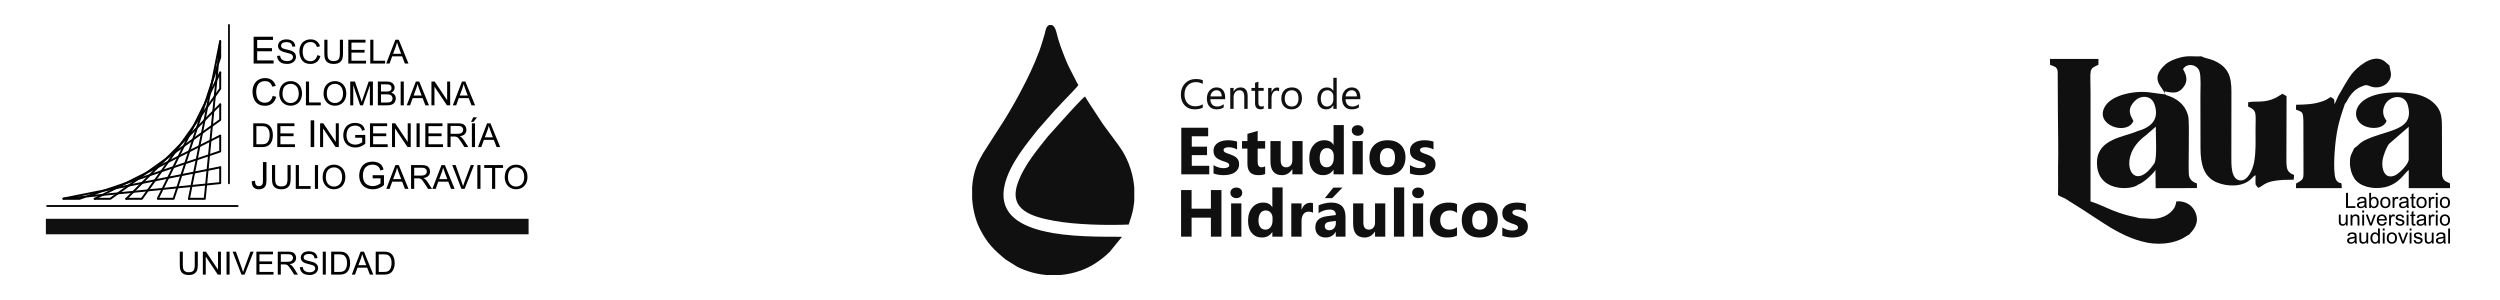 <?xml version="1.0" encoding="UTF-8"?>
<!DOCTYPE svg PUBLIC "-//W3C//DTD SVG 1.1//EN" "http://www.w3.org/Graphics/SVG/1.1/DTD/svg11.dtd">
<!-- Creator: CorelDRAW -->
<svg xmlns="http://www.w3.org/2000/svg" xml:space="preserve" width="800px" height="96px" version="1.1" style="shape-rendering:geometricPrecision; text-rendering:geometricPrecision; image-rendering:optimizeQuality; fill-rule:evenodd; clip-rule:evenodd"
viewBox="0 0 284.205 34.105"
 xmlns:xlink="http://www.w3.org/1999/xlink"
 xmlns:xodm="http://www.corel.com/coreldraw/odm/2003">
 <defs>
  <style type="text/css">
   <![CDATA[
    .fil1 {fill:black}
    .fil3 {fill:#101010}
    .fil0 {fill:white}
    .fil4 {fill:black;fill-rule:nonzero}
    .fil2 {fill:black;fill-rule:nonzero}
   ]]>
  </style>
 </defs>
 <g id="Layer_x0020_1">
  <g id="_2004326927920">
   <rect class="fil0" width="284.205" height="34.105"/>
   <g>
    <path class="fil1" d="M28.832 7.222l0 -3.043 2.2 0 0 0.359 -1.797 0 0 0.932 1.683 0 0 0.357 -1.683 0 0 1.036 1.868 0 0 0.359 -2.271 0zm2.669 -0.868l0.337 -0.029c0.016,0.135 0.053,0.246 0.111,0.333 0.059,0.086 0.149,0.156 0.272,0.209 0.122,0.054 0.261,0.08 0.414,0.08 0.137,0 0.257,-0.02 0.361,-0.06 0.105,-0.041 0.183,-0.096 0.234,-0.167 0.051,-0.071 0.076,-0.147 0.076,-0.231 0,-0.085 -0.024,-0.158 -0.074,-0.222 -0.049,-0.064 -0.13,-0.116 -0.243,-0.159 -0.073,-0.028 -0.232,-0.073 -0.481,-0.132 -0.248,-0.06 -0.422,-0.116 -0.521,-0.169 -0.129,-0.067 -0.225,-0.151 -0.289,-0.251 -0.063,-0.1 -0.094,-0.212 -0.094,-0.337 0,-0.135 0.038,-0.263 0.116,-0.382 0.077,-0.118 0.19,-0.208 0.339,-0.27 0.148,-0.061 0.313,-0.092 0.495,-0.092 0.201,0 0.377,0.032 0.53,0.097 0.153,0.064 0.271,0.159 0.353,0.284 0.082,0.125 0.126,0.268 0.133,0.426l-0.343 0.026c-0.019,-0.17 -0.081,-0.3 -0.187,-0.387 -0.107,-0.087 -0.263,-0.131 -0.471,-0.131 -0.216,0 -0.373,0.04 -0.473,0.119 -0.098,0.079 -0.148,0.175 -0.148,0.286 0,0.098 0.035,0.178 0.105,0.24 0.069,0.063 0.248,0.127 0.539,0.192 0.29,0.066 0.49,0.124 0.598,0.173 0.157,0.073 0.273,0.164 0.348,0.275 0.075,0.111 0.112,0.24 0.112,0.384 0,0.144 -0.041,0.28 -0.123,0.407 -0.083,0.127 -0.201,0.225 -0.355,0.296 -0.154,0.071 -0.327,0.106 -0.52,0.106 -0.245,0 -0.45,-0.035 -0.614,-0.107 -0.166,-0.071 -0.295,-0.178 -0.389,-0.321 -0.094,-0.143 -0.144,-0.305 -0.148,-0.486zm4.565 -0.079l0.358 0.091c-0.075,0.293 -0.211,0.516 -0.405,0.671 -0.195,0.154 -0.433,0.231 -0.714,0.231 -0.292,0 -0.528,-0.059 -0.71,-0.177 -0.183,-0.119 -0.322,-0.291 -0.417,-0.515 -0.094,-0.225 -0.142,-0.467 -0.142,-0.725 0,-0.281 0.053,-0.526 0.161,-0.736 0.107,-0.209 0.26,-0.368 0.459,-0.477 0.198,-0.109 0.416,-0.163 0.655,-0.163 0.27,0 0.497,0.069 0.681,0.207 0.184,0.137 0.313,0.33 0.385,0.58l-0.352 0.083c-0.062,-0.197 -0.153,-0.34 -0.273,-0.43 -0.118,-0.089 -0.268,-0.134 -0.449,-0.134 -0.208,0 -0.38,0.05 -0.52,0.149 -0.14,0.1 -0.238,0.233 -0.294,0.401 -0.057,0.167 -0.085,0.341 -0.085,0.518 0,0.231 0.033,0.43 0.1,0.602 0.067,0.171 0.171,0.299 0.313,0.384 0.141,0.085 0.294,0.127 0.459,0.127 0.2,0 0.369,-0.057 0.508,-0.172 0.139,-0.116 0.233,-0.288 0.282,-0.515zm2.57 -1.754l0.358 0 0 1.561c0,0.271 -0.031,0.487 -0.093,0.647 -0.061,0.159 -0.172,0.289 -0.332,0.389 -0.161,0.1 -0.371,0.15 -0.631,0.15 -0.253,0 -0.46,-0.043 -0.621,-0.131 -0.161,-0.086 -0.276,-0.213 -0.344,-0.378 -0.07,-0.166 -0.104,-0.391 -0.104,-0.677l0 -1.561 0.358 0 0 1.559c0,0.235 0.021,0.408 0.065,0.518 0.043,0.112 0.119,0.197 0.224,0.258 0.107,0.06 0.237,0.09 0.39,0.09 0.263,0 0.451,-0.06 0.563,-0.179 0.111,-0.119 0.167,-0.348 0.167,-0.687l0 -1.559zm0.96 2.701l0 -2.701 1.953 0 0 0.319 -1.596 0 0 0.827 1.494 0 0 0.317 -1.494 0 0 0.919 1.659 0 0 0.319 -2.016 0zm2.494 0l0 -2.701 0.358 0 0 2.382 1.33 0 0 0.319 -1.688 0zm1.817 0l1.038 -2.701 0.385 0 1.105 2.701 -0.408 0 -0.314 -0.818 -1.13 0 -0.296 0.818 -0.38 0zm0.779 -1.109l0.917 0 -0.283 -0.748c-0.086,-0.227 -0.15,-0.414 -0.191,-0.56 -0.035,0.173 -0.083,0.345 -0.146,0.516l-0.297 0.792zm-13.692 4.791l0.404 0.102c-0.085,0.33 -0.237,0.583 -0.456,0.757 -0.22,0.173 -0.487,0.26 -0.805,0.26 -0.328,0 -0.594,-0.067 -0.8,-0.2 -0.205,-0.134 -0.362,-0.327 -0.469,-0.58 -0.107,-0.254 -0.161,-0.526 -0.161,-0.816 0,-0.317 0.061,-0.593 0.182,-0.829 0.121,-0.236 0.293,-0.415 0.517,-0.538 0.223,-0.123 0.469,-0.184 0.738,-0.184 0.304,0 0.56,0.078 0.767,0.233 0.208,0.155 0.353,0.372 0.434,0.654l-0.396 0.093c-0.071,-0.222 -0.173,-0.382 -0.307,-0.484 -0.134,-0.101 -0.303,-0.151 -0.507,-0.151 -0.234,0 -0.429,0.056 -0.586,0.168 -0.157,0.112 -0.268,0.262 -0.331,0.452 -0.063,0.188 -0.095,0.383 -0.095,0.583 0,0.26 0.037,0.485 0.112,0.678 0.076,0.193 0.193,0.338 0.352,0.433 0.16,0.096 0.332,0.143 0.517,0.143 0.226,0 0.416,-0.065 0.573,-0.194 0.157,-0.131 0.262,-0.324 0.317,-0.58zm0.754 -0.249c0,-0.448 0.12,-0.799 0.361,-1.052 0.241,-0.254 0.551,-0.381 0.932,-0.381 0.25,0 0.474,0.06 0.674,0.179 0.2,0.119 0.353,0.285 0.458,0.499 0.105,0.212 0.158,0.454 0.158,0.724 0,0.274 -0.055,0.52 -0.166,0.735 -0.11,0.216 -0.267,0.38 -0.47,0.491 -0.203,0.112 -0.421,0.167 -0.655,0.167 -0.255,0 -0.482,-0.061 -0.682,-0.184 -0.201,-0.123 -0.352,-0.291 -0.455,-0.503 -0.104,-0.212 -0.155,-0.437 -0.155,-0.675zm0.368 0.006c0,0.326 0.088,0.582 0.263,0.769 0.175,0.188 0.395,0.281 0.659,0.281 0.269,0 0.49,-0.094 0.664,-0.283 0.173,-0.19 0.261,-0.458 0.261,-0.806 0,-0.219 -0.038,-0.411 -0.112,-0.575 -0.075,-0.164 -0.183,-0.291 -0.326,-0.382 -0.143,-0.09 -0.304,-0.135 -0.482,-0.135 -0.253,0 -0.471,0.087 -0.653,0.261 -0.183,0.174 -0.274,0.464 -0.274,0.87zm2.661 1.31l0 -2.701 0.357 0 0 2.382 1.33 0 0 0.319 -1.687 0zm2.004 -1.316c0,-0.448 0.12,-0.799 0.361,-1.052 0.241,-0.254 0.552,-0.381 0.933,-0.381 0.249,0 0.474,0.06 0.674,0.179 0.2,0.119 0.353,0.285 0.458,0.499 0.105,0.212 0.157,0.454 0.157,0.724 0,0.274 -0.055,0.52 -0.165,0.735 -0.111,0.216 -0.268,0.38 -0.47,0.491 -0.203,0.112 -0.421,0.167 -0.656,0.167 -0.255,0 -0.482,-0.061 -0.682,-0.184 -0.2,-0.123 -0.352,-0.291 -0.455,-0.503 -0.103,-0.212 -0.155,-0.437 -0.155,-0.675zm0.369 0.006c0,0.326 0.087,0.582 0.262,0.769 0.176,0.188 0.395,0.281 0.659,0.281 0.269,0 0.491,-0.094 0.664,-0.283 0.174,-0.19 0.261,-0.458 0.261,-0.806 0,-0.219 -0.038,-0.411 -0.112,-0.575 -0.074,-0.164 -0.183,-0.291 -0.326,-0.382 -0.143,-0.09 -0.303,-0.135 -0.481,-0.135 -0.254,0 -0.471,0.087 -0.654,0.261 -0.182,0.174 -0.273,0.464 -0.273,0.87zm2.664 1.31l0 -2.701 0.538 0 0.639 1.912c0.059,0.178 0.102,0.312 0.129,0.4 0.031,-0.098 0.079,-0.242 0.144,-0.433l0.646 -1.879 0.481 0 0 2.701 -0.344 0 0 -2.261 -0.785 2.261 -0.323 0 -0.781 -2.299 0 2.299 -0.344 0zm3.139 0l0 -2.701 1.014 0c0.206,0 0.371,0.028 0.496,0.082 0.125,0.055 0.223,0.139 0.293,0.253 0.07,0.113 0.106,0.232 0.106,0.356 0,0.115 -0.031,0.224 -0.094,0.326 -0.062,0.102 -0.157,0.184 -0.284,0.247 0.164,0.048 0.289,0.13 0.377,0.245 0.088,0.116 0.132,0.252 0.132,0.409 0,0.126 -0.027,0.244 -0.081,0.353 -0.053,0.109 -0.119,0.193 -0.198,0.252 -0.078,0.059 -0.177,0.103 -0.295,0.133 -0.118,0.03 -0.263,0.045 -0.436,0.045l-1.03 0zm0.358 -1.566l0.584 0c0.158,0 0.272,-0.011 0.341,-0.031 0.09,-0.027 0.159,-0.072 0.205,-0.135 0.046,-0.063 0.069,-0.141 0.069,-0.236 0,-0.089 -0.021,-0.168 -0.064,-0.236 -0.043,-0.069 -0.105,-0.115 -0.184,-0.14 -0.08,-0.026 -0.217,-0.038 -0.412,-0.038l-0.539 0 0 0.816zm0 1.247l0.672 0c0.116,0 0.197,-0.004 0.244,-0.012 0.082,-0.015 0.15,-0.04 0.206,-0.075 0.055,-0.033 0.1,-0.084 0.136,-0.149 0.036,-0.066 0.054,-0.142 0.054,-0.228 0,-0.1 -0.026,-0.188 -0.078,-0.263 -0.051,-0.074 -0.123,-0.126 -0.215,-0.156 -0.091,-0.03 -0.223,-0.045 -0.395,-0.045l-0.624 0 0 0.928zm2.235 0.319l0 -2.701 0.357 0 0 2.701 -0.357 0zm0.69 0l1.038 -2.701 0.385 0 1.105 2.701 -0.407 0 -0.315 -0.818 -1.13 0 -0.296 0.818 -0.38 0zm0.779 -1.109l0.917 0 -0.283 -0.748c-0.085,-0.227 -0.149,-0.414 -0.191,-0.56 -0.034,0.173 -0.083,0.345 -0.146,0.516l-0.297 0.792zm2.031 1.109l0 -2.701 0.367 0 1.419 2.121 0 -2.121 0.342 0 0 2.701 -0.366 0 -1.419 -2.122 0 2.122 -0.343 0zm2.432 0l1.038 -2.701 0.384 0 1.106 2.701 -0.407 0 -0.316 -0.818 -1.129 0 -0.296 0.818 -0.38 0zm0.779 -1.109l0.916 0 -0.282 -0.748c-0.085,-0.227 -0.15,-0.414 -0.191,-0.56 -0.035,0.173 -0.083,0.345 -0.146,0.516l-0.297 0.792zm-23.47 5.858l0 -2.701 0.93 0c0.21,0 0.37,0.013 0.481,0.039 0.155,0.035 0.287,0.1 0.396,0.193 0.142,0.121 0.249,0.274 0.319,0.462 0.072,0.187 0.107,0.401 0.107,0.642 0,0.205 -0.024,0.386 -0.072,0.545 -0.048,0.158 -0.109,0.29 -0.185,0.394 -0.074,0.103 -0.156,0.185 -0.246,0.244 -0.088,0.06 -0.196,0.105 -0.322,0.136 -0.126,0.031 -0.271,0.046 -0.433,0.046l-0.975 0zm0.357 -0.319l0.577 0c0.178,0 0.318,-0.016 0.419,-0.049 0.101,-0.034 0.182,-0.08 0.242,-0.141 0.085,-0.084 0.151,-0.198 0.198,-0.341 0.048,-0.144 0.071,-0.316 0.071,-0.521 0,-0.282 -0.046,-0.499 -0.139,-0.651 -0.093,-0.152 -0.205,-0.253 -0.338,-0.305 -0.096,-0.037 -0.25,-0.055 -0.462,-0.055l-0.568 0 0 2.063zm2.375 0.319l0 -2.701 1.953 0 0 0.319 -1.596 0 0 0.827 1.495 0 0 0.317 -1.495 0 0 0.919 1.659 0 0 0.319 -2.016 0zm3.796 0l0 -3.043 0.403 0 0 3.043 -0.403 0zm1.072 0l0 -2.701 0.366 0 1.419 2.121 0 -2.121 0.343 0 0 2.701 -0.367 0 -1.419 -2.122 0 2.122 -0.342 0zm3.992 -1.06l0 -0.316 1.144 -0.002 0 1.002c-0.175,0.14 -0.356,0.245 -0.543,0.316 -0.187,0.071 -0.379,0.106 -0.575,0.106 -0.265,0 -0.507,-0.057 -0.723,-0.171 -0.217,-0.113 -0.381,-0.277 -0.491,-0.492 -0.111,-0.215 -0.166,-0.455 -0.166,-0.72 0,-0.263 0.055,-0.509 0.165,-0.736 0.11,-0.229 0.268,-0.398 0.474,-0.508 0.207,-0.111 0.444,-0.166 0.714,-0.166 0.194,0 0.371,0.032 0.529,0.095 0.158,0.063 0.282,0.151 0.371,0.264 0.09,0.113 0.158,0.261 0.205,0.442l-0.323 0.089c-0.04,-0.138 -0.091,-0.246 -0.151,-0.324 -0.06,-0.079 -0.146,-0.142 -0.258,-0.189 -0.111,-0.047 -0.236,-0.071 -0.372,-0.071 -0.163,0 -0.305,0.025 -0.424,0.075 -0.119,0.049 -0.215,0.115 -0.288,0.196 -0.073,0.081 -0.13,0.17 -0.171,0.267 -0.068,0.167 -0.103,0.348 -0.103,0.543 0,0.241 0.042,0.442 0.125,0.605 0.083,0.162 0.204,0.282 0.362,0.361 0.158,0.078 0.326,0.118 0.505,0.118 0.155,0 0.306,-0.03 0.453,-0.09 0.148,-0.059 0.259,-0.122 0.335,-0.19l0 -0.504 -0.794 0zm1.679 1.06l0 -2.701 1.952 0 0 0.319 -1.595 0 0 0.827 1.494 0 0 0.317 -1.494 0 0 0.919 1.658 0 0 0.319 -2.015 0zm2.505 0l0 -2.701 0.367 0 1.419 2.121 0 -2.121 0.342 0 0 2.701 -0.366 0 -1.419 -2.122 0 2.122 -0.343 0zm2.79 0l0 -2.701 0.357 0 0 2.701 -0.357 0zm0.995 0l0 -2.701 1.952 0 0 0.319 -1.595 0 0 0.827 1.494 0 0 0.317 -1.494 0 0 0.919 1.658 0 0 0.319 -2.015 0zm2.515 0l0 -2.701 1.197 0c0.241,0 0.424,0.025 0.549,0.073 0.125,0.049 0.225,0.134 0.3,0.257 0.075,0.123 0.113,0.259 0.113,0.407 0,0.192 -0.062,0.353 -0.187,0.484 -0.124,0.132 -0.315,0.215 -0.574,0.251 0.095,0.045 0.166,0.09 0.215,0.135 0.105,0.095 0.203,0.216 0.297,0.359l0.47 0.735 -0.45 0 -0.357 -0.562c-0.105,-0.162 -0.19,-0.286 -0.258,-0.372 -0.068,-0.086 -0.128,-0.146 -0.182,-0.18 -0.053,-0.035 -0.107,-0.059 -0.162,-0.073 -0.041,-0.008 -0.107,-0.012 -0.2,-0.012l-0.414 0 0 1.199 -0.357 0zm0.357 -1.509l0.768 0c0.163,0 0.291,-0.017 0.383,-0.051 0.093,-0.033 0.162,-0.088 0.21,-0.162 0.048,-0.074 0.072,-0.154 0.072,-0.242 0,-0.128 -0.046,-0.232 -0.139,-0.315 -0.092,-0.082 -0.239,-0.123 -0.44,-0.123l-0.854 0 0 0.893zm2.423 1.509l0 -2.701 0.357 0 0 2.701 -0.357 0zm-0.093 -2.867l0.246 -0.516 0.434 0 -0.405 0.516 -0.275 0zm0.783 2.867l1.038 -2.701 0.385 0 1.105 2.701 -0.407 0 -0.315 -0.818 -1.13 0 -0.296 0.818 -0.38 0zm0.78 -1.109l0.916 0 -0.283 -0.748c-0.085,-0.227 -0.149,-0.414 -0.191,-0.56 -0.034,0.173 -0.083,0.345 -0.146,0.516l-0.296 0.792zm-26.495 4.994l0.364 -0.049c0.009,0.232 0.053,0.392 0.13,0.477 0.078,0.086 0.185,0.129 0.322,0.129 0.101,0 0.188,-0.023 0.261,-0.07 0.074,-0.046 0.124,-0.109 0.152,-0.188 0.027,-0.08 0.042,-0.207 0.042,-0.381l0 -2.097 0.402 0 0 2.074c0,0.254 -0.03,0.452 -0.092,0.592 -0.062,0.139 -0.16,0.245 -0.293,0.319 -0.134,0.073 -0.29,0.11 -0.47,0.11 -0.267,0 -0.471,-0.077 -0.614,-0.231 -0.141,-0.153 -0.21,-0.381 -0.204,-0.685zm4.066 -1.837l0.358 0 0 1.561c0,0.271 -0.031,0.487 -0.092,0.646 -0.062,0.16 -0.172,0.29 -0.333,0.39 -0.16,0.1 -0.37,0.15 -0.631,0.15 -0.252,0 -0.46,-0.044 -0.62,-0.131 -0.161,-0.087 -0.276,-0.213 -0.345,-0.378 -0.069,-0.166 -0.103,-0.391 -0.103,-0.677l0 -1.561 0.357 0 0 1.559c0,0.235 0.022,0.408 0.066,0.518 0.043,0.111 0.118,0.197 0.224,0.257 0.106,0.061 0.237,0.091 0.39,0.091 0.263,0 0.45,-0.06 0.562,-0.179 0.111,-0.119 0.167,-0.348 0.167,-0.687l0 -1.559zm0.938 2.701l0 -2.701 0.358 0 0 2.382 1.33 0 0 0.319 -1.688 0zm2.175 0l0 -2.701 0.357 0 0 2.701 -0.357 0zm0.878 -1.316c0,-0.448 0.12,-0.799 0.361,-1.052 0.241,-0.254 0.552,-0.381 0.933,-0.381 0.249,0 0.474,0.06 0.674,0.179 0.2,0.119 0.353,0.285 0.458,0.499 0.105,0.212 0.157,0.454 0.157,0.724 0,0.274 -0.055,0.52 -0.166,0.735 -0.11,0.216 -0.267,0.38 -0.469,0.491 -0.203,0.112 -0.421,0.167 -0.656,0.167 -0.255,0 -0.482,-0.061 -0.682,-0.184 -0.2,-0.123 -0.352,-0.291 -0.455,-0.503 -0.103,-0.212 -0.155,-0.437 -0.155,-0.675zm0.369 0.006c0,0.326 0.087,0.582 0.262,0.769 0.175,0.188 0.395,0.281 0.659,0.281 0.269,0 0.491,-0.094 0.664,-0.283 0.174,-0.19 0.261,-0.458 0.261,-0.806 0,-0.219 -0.038,-0.411 -0.112,-0.575 -0.074,-0.165 -0.183,-0.292 -0.326,-0.382 -0.143,-0.09 -0.303,-0.135 -0.481,-0.135 -0.254,0 -0.471,0.086 -0.654,0.261 -0.182,0.173 -0.273,0.464 -0.273,0.87zm5.317 0.116l0 -0.356 1.289 -0.002 0 1.128c-0.198,0.158 -0.402,0.277 -0.613,0.357 -0.21,0.079 -0.426,0.119 -0.647,0.119 -0.299,0 -0.571,-0.064 -0.815,-0.192 -0.244,-0.128 -0.429,-0.313 -0.553,-0.555 -0.125,-0.242 -0.187,-0.513 -0.187,-0.812 0,-0.296 0.062,-0.572 0.186,-0.829 0.123,-0.257 0.302,-0.448 0.534,-0.572 0.233,-0.124 0.5,-0.187 0.804,-0.187 0.219,0 0.418,0.036 0.596,0.107 0.178,0.071 0.318,0.171 0.418,0.298 0.101,0.127 0.178,0.293 0.231,0.498l-0.363 0.1c-0.046,-0.155 -0.103,-0.277 -0.17,-0.366 -0.068,-0.088 -0.165,-0.159 -0.291,-0.212 -0.126,-0.054 -0.266,-0.08 -0.419,-0.08 -0.184,0 -0.344,0.028 -0.478,0.084 -0.134,0.056 -0.242,0.13 -0.325,0.221 -0.082,0.092 -0.146,0.191 -0.192,0.301 -0.077,0.188 -0.116,0.392 -0.116,0.612 0,0.272 0.047,0.498 0.14,0.681 0.094,0.183 0.23,0.318 0.408,0.407 0.179,0.088 0.368,0.133 0.568,0.133 0.176,0 0.346,-0.034 0.511,-0.101 0.167,-0.067 0.292,-0.138 0.378,-0.215l0 -0.567 -0.894 0zm1.549 1.194l1.037 -2.701 0.385 0 1.106 2.701 -0.408 0 -0.315 -0.818 -1.13 0 -0.296 0.818 -0.379 0zm0.779 -1.109l0.916 0 -0.282 -0.748c-0.086,-0.227 -0.15,-0.414 -0.191,-0.56 -0.035,0.173 -0.084,0.345 -0.146,0.516l-0.297 0.792zm2.04 1.109l0 -2.701 1.197 0c0.241,0 0.424,0.024 0.549,0.073 0.125,0.049 0.225,0.134 0.301,0.257 0.075,0.123 0.112,0.259 0.112,0.407 0,0.192 -0.062,0.353 -0.187,0.484 -0.123,0.132 -0.315,0.215 -0.574,0.251 0.095,0.045 0.166,0.09 0.216,0.135 0.104,0.095 0.203,0.216 0.296,0.359l0.47 0.735 -0.45 0 -0.357 -0.562c-0.104,-0.162 -0.19,-0.286 -0.258,-0.372 -0.068,-0.086 -0.128,-0.146 -0.181,-0.18 -0.054,-0.035 -0.108,-0.059 -0.163,-0.073 -0.041,-0.008 -0.107,-0.012 -0.2,-0.012l-0.414 0 0 1.199 -0.357 0zm0.357 -1.509l0.768 0c0.163,0 0.292,-0.017 0.383,-0.051 0.093,-0.033 0.163,-0.088 0.21,-0.162 0.048,-0.074 0.072,-0.154 0.072,-0.242 0,-0.128 -0.046,-0.232 -0.139,-0.315 -0.092,-0.082 -0.239,-0.123 -0.439,-0.123l-0.855 0 0 0.893zm2.065 1.509l1.038 -2.701 0.385 0 1.105 2.701 -0.407 0 -0.315 -0.818 -1.13 0 -0.296 0.818 -0.38 0zm0.779 -1.109l0.917 0 -0.283 -0.748c-0.085,-0.227 -0.15,-0.414 -0.191,-0.56 -0.035,0.173 -0.083,0.345 -0.146,0.516l-0.297 0.792zm2.527 1.109l-1.047 -2.701 0.387 0 0.702 1.962c0.057,0.157 0.104,0.305 0.142,0.442 0.042,-0.147 0.09,-0.294 0.146,-0.442l0.729 -1.962 0.365 0 -1.058 2.701 -0.366 0zm1.806 0l0 -2.701 0.357 0 0 2.701 -0.357 0zm1.674 0l0 -2.382 -0.89 0 0 -0.319 2.141 0 0 0.319 -0.894 0 0 2.382 -0.357 0zm1.441 -1.316c0,-0.448 0.12,-0.799 0.361,-1.052 0.241,-0.254 0.552,-0.381 0.933,-0.381 0.248,0 0.474,0.06 0.674,0.179 0.2,0.119 0.352,0.285 0.458,0.499 0.105,0.212 0.157,0.454 0.157,0.724 0,0.274 -0.055,0.52 -0.166,0.735 -0.11,0.216 -0.267,0.38 -0.469,0.491 -0.204,0.112 -0.422,0.167 -0.656,0.167 -0.255,0 -0.482,-0.061 -0.682,-0.184 -0.201,-0.123 -0.352,-0.291 -0.455,-0.503 -0.103,-0.212 -0.155,-0.437 -0.155,-0.675zm0.368 0.006c0,0.326 0.088,0.582 0.263,0.769 0.175,0.188 0.395,0.281 0.659,0.281 0.269,0 0.49,-0.094 0.664,-0.283 0.173,-0.19 0.261,-0.458 0.261,-0.806 0,-0.219 -0.038,-0.411 -0.112,-0.575 -0.074,-0.165 -0.183,-0.292 -0.326,-0.382 -0.143,-0.09 -0.304,-0.135 -0.482,-0.135 -0.253,0 -0.471,0.086 -0.653,0.261 -0.182,0.173 -0.274,0.464 -0.274,0.87z"/>
    <g>
     <g>
      <g>
       <path class="fil2" d="M14.436 22.679c-0.043,0.044 -0.114,0.044 -0.158,0.001 -0.043,-0.044 -0.044,-0.115 0,-0.158l0.158 0.157zm10.675 -10.727l-10.675 10.727 -0.158 -0.157 10.675 -10.727 0.158 0.157zm-0.158 -0.157c0.043,-0.044 0.114,-0.044 0.157,-0.001 0.044,0.043 0.044,0.114 0.001,0.158l-0.158 -0.157z"/>
      </g>
      <g>
       <path class="fil2" d="M21.587 22.622c-0.012,0.06 -0.071,0.1 -0.131,0.088 -0.06,-0.012 -0.1,-0.071 -0.088,-0.131l0.219 0.043zm3.549 -17.901l-3.549 17.901 -0.219 -0.043 3.55 -17.901 0.218 0.043zm-0.218 -0.043c0.012,-0.061 0.071,-0.1 0.131,-0.088 0.06,0.012 0.1,0.071 0.087,0.131l-0.218 -0.043z"/>
      </g>
      <g>
       <path class="fil2" d="M18.056 22.591c-0.027,0.055 -0.095,0.077 -0.15,0.05 -0.055,-0.027 -0.077,-0.094 -0.05,-0.149l0.2 0.099zm7.076 -14.298l-7.076 14.298 -0.2 -0.099 7.076 -14.298 0.2 0.099zm-0.2 -0.099c0.027,-0.055 0.094,-0.077 0.149,-0.05 0.055,0.027 0.078,0.094 0.051,0.149l-0.2 -0.099z"/>
      </g>
      <g>
       <path class="fil2" d="M10.814 22.7c-0.055,0.027 -0.122,0.005 -0.15,-0.049 -0.027,-0.055 -0.005,-0.123 0.05,-0.15l0.1 0.199zm14.268 -7.176l-14.268 7.176 -0.1 -0.199 14.268 -7.176 0.1 0.199zm-0.1 -0.199c0.055,-0.027 0.122,-0.005 0.149,0.049 0.028,0.055 0.006,0.123 -0.049,0.15l-0.1 -0.199z"/>
      </g>
      <g>
       <path class="fil2" d="M7.227 22.682c-0.06,0.012 -0.119,-0.027 -0.131,-0.087 -0.012,-0.061 0.028,-0.12 0.088,-0.132l0.043 0.219zm17.827 -3.549l-17.827 3.549 -0.043 -0.219 17.826 -3.549 0.044 0.219zm-0.044 -0.219c0.06,-0.012 0.119,0.028 0.131,0.088 0.012,0.06 -0.027,0.119 -0.087,0.131l-0.044 -0.219z"/>
      </g>
     </g>
     <g>
      <path class="fil2" d="M14.357 22.712c-0.062,0 -0.112,-0.05 -0.112,-0.112 0,-0.061 0.05,-0.111 0.112,-0.111l0 0.223zm1.763 0l-1.763 0 0 -0.223 1.763 0 0.091 0.176 -0.091 0.047zm0 -0.223c0.061,0 0.112,0.05 0.112,0.111 0,0.062 -0.051,0.112 -0.112,0.112l0 -0.223zm9.003 -12.337l-8.912 12.513 -0.182 -0.129 8.912 -12.513 0.202 0.065 -0.02 0.064zm-0.182 -0.129c0.035,-0.05 0.105,-0.062 0.155,-0.026 0.051,0.035 0.062,0.105 0.027,0.155l-0.182 -0.129zm0.202 -1.779l0 1.844 -0.223 0 0 -1.844 0.223 0zm-0.223 0c0,-0.062 0.05,-0.112 0.112,-0.112 0.061,0 0.111,0.05 0.111,0.112l-0.223 0z"/>
     </g>
     <g>
      <path class="fil2" d="M24.92 19.024c0,-0.062 0.05,-0.112 0.112,-0.112 0.061,0 0.111,0.05 0.111,0.112l-0.223 0zm0 1.79l0 -1.79 0.223 0 0 1.79 -0.1 0.111 -0.123 -0.111zm0.223 0c0,0.062 -0.05,0.112 -0.111,0.112 -0.062,0 -0.112,-0.05 -0.112,-0.112l0.223 0zm-17.949 1.675l17.827 -1.786 0.022 0.222 -17.826 1.786 -0.011 0.001 -0.012 -0.223zm0.023 0.222c-0.062,0.007 -0.116,-0.038 -0.123,-0.099 -0.006,-0.062 0.039,-0.116 0.1,-0.123l0.023 0.222zm1.817 0.001l-1.828 0 0 -0.223 1.828 0 0.035 0.217 -0.035 0.006zm0 -0.223c0.061,0 0.111,0.05 0.111,0.111 0,0.062 -0.05,0.112 -0.111,0.112l0 -0.223zm16.033 -5.169l-15.998 5.386 -0.071 -0.211 15.998 -5.386 0.147 0.105 -0.076 0.106zm-0.071 -0.211c0.059,-0.02 0.122,0.012 0.142,0.07 0.019,0.058 -0.012,0.121 -0.071,0.141l-0.071 -0.211zm0.147 -1.684l0 1.789 -0.223 0 0 -1.789 0.223 0zm-0.223 0c0,-0.062 0.05,-0.112 0.112,-0.112 0.061,0 0.111,0.05 0.111,0.112l-0.223 0z"/>
     </g>
     <g>
      <path class="fil2" d="M24.92 11.873c0,-0.061 0.05,-0.112 0.112,-0.112 0.061,0 0.111,0.051 0.111,0.112l-0.223 0zm0 1.76l0 -1.76 0.223 0 0 1.76 -0.046 0.09 -0.177 -0.09zm0.223 0c0,0.061 -0.05,0.111 -0.111,0.111 -0.062,0 -0.112,-0.05 -0.112,-0.111l0.223 0zm-12.67 8.877l12.494 -8.968 0.13 0.181 -12.494 8.968 -0.065 0.021 -0.065 -0.202zm0.13 0.181c-0.05,0.036 -0.12,0.024 -0.156,-0.026 -0.035,-0.049 -0.024,-0.119 0.026,-0.155l0.13 0.181zm-1.839 -0.202l1.774 0 0 0.223 -1.774 0 0 -0.223zm0 0.223c-0.062,0 -0.112,-0.05 -0.112,-0.112 0,-0.061 0.05,-0.111 0.112,-0.111l0 0.223z"/>
     </g>
     <g>
      <path class="fil2" d="M26.129 20.833c0,0.061 -0.046,0.111 -0.101,0.111 -0.055,0 -0.101,-0.05 -0.101,-0.111l0.202 0zm0 -17.991l0 17.991 -0.202 0 0 -17.991 0.202 0zm-0.202 0c0,-0.061 0.046,-0.112 0.101,-0.112 0.055,0 0.101,0.051 0.101,0.112l-0.202 0z"/>
     </g>
     <g>
      <path class="fil2" d="M27.007 23.316c0.062,0 0.112,0.047 0.112,0.104 0,0.057 -0.05,0.104 -0.112,0.104l0 -0.208zm-21.648 0l21.648 0 0 0.208 -21.648 0 0 -0.208zm0 0.208c-0.061,0 -0.112,-0.047 -0.112,-0.104 0,-0.057 0.051,-0.104 0.112,-0.104l0 0.208z"/>
     </g>
     <g>
      <path class="fil2" d="M21.478 22.712c-0.062,0 -0.112,-0.05 -0.112,-0.112 0,-0.061 0.05,-0.111 0.112,-0.111l0 0.223zm1.796 0l-1.796 0 0 -0.223 1.796 0 0.111 0.122 -0.111 0.101zm0 -0.223c0.062,0 0.112,0.05 0.112,0.111 0,0.062 -0.05,0.112 -0.112,0.112l0 -0.223zm1.869 -17.806l-1.758 17.928 -0.222 -0.021 1.758 -17.929 0.222 0.011 0 0.011zm-0.222 -0.022c0.006,-0.061 0.061,-0.106 0.122,-0.1 0.061,0.006 0.106,0.061 0.1,0.122l-0.222 -0.022zm-0.001 1.86l0 -1.849 0.223 0 0 1.849 -0.005 0.035 -0.218 -0.035zm0.223 0c0,0.062 -0.05,0.112 -0.111,0.112 -0.062,0 -0.112,-0.05 -0.112,-0.112l0.223 0zm-5.517 16.044l5.3 -16.079 0.212 0.07 -5.3 16.079 -0.106 0.077 -0.106 -0.147zm0.212 0.07c-0.019,0.059 -0.082,0.091 -0.141,0.071 -0.058,-0.019 -0.09,-0.082 -0.071,-0.141l0.212 0.07zm-1.886 -0.146l1.78 0 0 0.223 -1.78 0 0 -0.223zm0 0.223c-0.062,0 -0.112,-0.05 -0.112,-0.112 0,-0.061 0.05,-0.111 0.112,-0.111l0 0.223z"/>
     </g>
    </g>
    <path class="fil2" d="M22.139 28.609l0.346 0 0 1.507c0,0.263 -0.03,0.471 -0.089,0.625 -0.06,0.154 -0.166,0.28 -0.321,0.376 -0.155,0.097 -0.357,0.146 -0.608,0.146 -0.244,0 -0.444,-0.042 -0.599,-0.127 -0.155,-0.084 -0.266,-0.206 -0.332,-0.365 -0.067,-0.161 -0.1,-0.378 -0.1,-0.655l0 -1.507 0.346 0 0 1.506c0,0.227 0.022,0.395 0.063,0.502 0.043,0.107 0.114,0.19 0.217,0.248 0.102,0.059 0.227,0.088 0.375,0.088 0.252,0 0.433,-0.058 0.54,-0.173 0.108,-0.116 0.162,-0.337 0.162,-0.665l0 -1.506zm0.919 2.61l0 -2.61 0.355 0 1.369 2.048 0 -2.048 0.332 0 0 2.61 -0.355 0 -1.369 -2.049 0 2.049 -0.332 0zm2.694 0l0 -2.61 0.347 0 0 2.61 -0.347 0zm1.698 0l-1.008 -2.61 0.374 0 0.678 1.897c0.054,0.151 0.1,0.294 0.137,0.427 0.04,-0.143 0.087,-0.285 0.14,-0.427l0.704 -1.897 0.352 0 -1.018 2.61 -0.359 0zm1.696 0l0 -2.61 1.884 0 0 0.306 -1.538 0 0 0.802 1.44 0 0 0.306 -1.44 0 0 0.89 1.6 0 0 0.306 -1.946 0zm2.431 0l0 -2.61 1.157 0c0.232,0 0.409,0.023 0.53,0.07 0.121,0.047 0.217,0.129 0.29,0.248 0.072,0.119 0.108,0.25 0.108,0.393 0,0.186 -0.06,0.342 -0.18,0.469 -0.12,0.126 -0.304,0.207 -0.555,0.241 0.092,0.044 0.161,0.088 0.209,0.13 0.101,0.093 0.196,0.209 0.285,0.348l0.452 0.711 -0.432 0 -0.345 -0.543c-0.1,-0.158 -0.183,-0.278 -0.248,-0.361 -0.066,-0.083 -0.124,-0.141 -0.176,-0.174 -0.051,-0.033 -0.104,-0.056 -0.157,-0.069 -0.039,-0.008 -0.103,-0.013 -0.192,-0.013l-0.4 0 0 1.16 -0.346 0zm0.346 -1.458l0.741 0c0.158,0 0.281,-0.017 0.37,-0.05 0.088,-0.032 0.156,-0.084 0.201,-0.156 0.046,-0.072 0.07,-0.15 0.07,-0.234 0,-0.123 -0.045,-0.226 -0.134,-0.305 -0.089,-0.08 -0.23,-0.119 -0.423,-0.119l-0.825 0 0 0.864zm2.166 0.619l0.324 -0.029c0.016,0.131 0.051,0.239 0.108,0.323 0.056,0.084 0.144,0.152 0.262,0.204 0.119,0.052 0.253,0.078 0.401,0.078 0.132,0 0.248,-0.019 0.349,-0.059 0.1,-0.039 0.175,-0.093 0.224,-0.162 0.049,-0.069 0.074,-0.143 0.074,-0.224 0,-0.081 -0.023,-0.152 -0.071,-0.213 -0.047,-0.061 -0.126,-0.112 -0.235,-0.154 -0.07,-0.027 -0.225,-0.069 -0.465,-0.127 -0.24,-0.058 -0.407,-0.112 -0.503,-0.163 -0.125,-0.065 -0.217,-0.147 -0.278,-0.244 -0.061,-0.096 -0.092,-0.205 -0.092,-0.325 0,-0.132 0.038,-0.255 0.113,-0.369 0.075,-0.115 0.183,-0.202 0.327,-0.262 0.144,-0.059 0.303,-0.089 0.479,-0.089 0.193,0 0.364,0.031 0.512,0.094 0.147,0.062 0.261,0.153 0.34,0.275 0.08,0.121 0.123,0.258 0.128,0.411l-0.331 0.026c-0.018,-0.165 -0.078,-0.29 -0.18,-0.373 -0.103,-0.085 -0.255,-0.127 -0.456,-0.127 -0.209,0 -0.361,0.038 -0.457,0.115 -0.095,0.077 -0.143,0.169 -0.143,0.277 0,0.094 0.034,0.171 0.102,0.231 0.067,0.061 0.24,0.123 0.52,0.186 0.281,0.064 0.474,0.12 0.578,0.167 0.151,0.07 0.264,0.158 0.336,0.265 0.072,0.107 0.108,0.231 0.108,0.37 0,0.14 -0.039,0.27 -0.119,0.392 -0.079,0.123 -0.193,0.218 -0.342,0.286 -0.149,0.068 -0.316,0.103 -0.502,0.103 -0.236,0 -0.434,-0.035 -0.593,-0.104 -0.16,-0.068 -0.284,-0.172 -0.375,-0.31 -0.091,-0.138 -0.138,-0.294 -0.143,-0.469zm2.603 0.839l0 -2.61 0.346 0 0 2.61 -0.346 0zm0.954 0l0 -2.61 0.899 0c0.203,0 0.358,0.012 0.465,0.037 0.15,0.034 0.277,0.097 0.383,0.187 0.138,0.117 0.24,0.265 0.308,0.446 0.069,0.181 0.103,0.388 0.103,0.621 0,0.198 -0.023,0.373 -0.069,0.527 -0.046,0.153 -0.106,0.28 -0.178,0.38 -0.073,0.1 -0.152,0.179 -0.238,0.236 -0.086,0.058 -0.19,0.102 -0.311,0.131 -0.122,0.03 -0.262,0.045 -0.42,0.045l-0.942 0zm0.347 -0.306l0.556 0c0.172,0 0.307,-0.016 0.405,-0.048 0.097,-0.033 0.175,-0.077 0.233,-0.136 0.082,-0.082 0.146,-0.193 0.191,-0.331 0.046,-0.139 0.069,-0.306 0.069,-0.504 0,-0.273 -0.045,-0.483 -0.134,-0.63 -0.09,-0.147 -0.198,-0.246 -0.327,-0.296 -0.092,-0.035 -0.241,-0.053 -0.446,-0.053l-0.547 0 0 1.998zm2 0.306l1.001 -2.61 0.38 0 1.062 2.61 -0.393 0 -0.302 -0.791 -1.099 0 -0.283 0.791 -0.366 0zm0.75 -1.072l0.89 0 -0.272 -0.723c-0.082,-0.221 -0.144,-0.402 -0.187,-0.546 -0.036,0.171 -0.084,0.338 -0.144,0.503l-0.287 0.766zm1.967 1.072l0 -2.61 0.899 0c0.203,0 0.358,0.012 0.465,0.037 0.15,0.034 0.277,0.097 0.383,0.187 0.137,0.117 0.24,0.265 0.308,0.446 0.069,0.181 0.103,0.388 0.103,0.621 0,0.198 -0.023,0.373 -0.069,0.527 -0.047,0.153 -0.106,0.28 -0.178,0.38 -0.073,0.1 -0.152,0.179 -0.239,0.236 -0.085,0.058 -0.189,0.102 -0.31,0.131 -0.123,0.03 -0.262,0.045 -0.42,0.045l-0.942 0zm0.346 -0.306l0.557 0c0.172,0 0.307,-0.016 0.405,-0.048 0.097,-0.033 0.175,-0.077 0.233,-0.136 0.082,-0.082 0.146,-0.193 0.191,-0.331 0.046,-0.139 0.069,-0.306 0.069,-0.504 0,-0.273 -0.045,-0.483 -0.134,-0.63 -0.09,-0.147 -0.199,-0.246 -0.327,-0.296 -0.092,-0.035 -0.241,-0.053 -0.446,-0.053l-0.548 0 0 1.998z"/>
    <rect class="fil3" x="5.213" y="24.873" width="54.877" height="1.761"/>
   </g>
   <g>
    <path class="fil3" d="M136.734 12.236c-0.246,0.131 -0.553,0.196 -0.921,0.196 -0.475,0 -0.855,-0.153 -1.14,-0.459 -0.286,-0.305 -0.429,-0.707 -0.429,-1.203 0,-0.533 0.161,-0.964 0.483,-1.293 0.32,-0.33 0.728,-0.494 1.221,-0.494 0.317,0 0.578,0.046 0.786,0.137l0 0.417c-0.238,-0.133 -0.502,-0.2 -0.791,-0.2 -0.382,0 -0.693,0.128 -0.931,0.384 -0.239,0.256 -0.358,0.598 -0.358,1.026 0,0.407 0.111,0.731 0.334,0.971 0.223,0.242 0.515,0.363 0.877,0.363 0.334,0 0.625,-0.075 0.869,-0.224l0 0.379zm2.544 -0.956l-1.682 0c0.006,0.265 0.078,0.47 0.214,0.615 0.137,0.143 0.324,0.216 0.563,0.216 0.269,0 0.515,-0.088 0.741,-0.266l0 0.359c-0.21,0.152 -0.487,0.228 -0.831,0.228 -0.337,0 -0.602,-0.108 -0.794,-0.324 -0.193,-0.217 -0.289,-0.521 -0.289,-0.914 0,-0.371 0.106,-0.673 0.315,-0.906 0.211,-0.234 0.472,-0.35 0.784,-0.35 0.312,0 0.552,0.1 0.723,0.302 0.171,0.201 0.256,0.481 0.256,0.84l0 0.2zm-0.391 -0.323c-0.001,-0.22 -0.055,-0.392 -0.159,-0.515 -0.105,-0.122 -0.25,-0.183 -0.437,-0.183 -0.179,0 -0.332,0.064 -0.458,0.193 -0.125,0.128 -0.203,0.297 -0.232,0.505l1.286 0zm2.947 1.419l-0.382 0 0 -1.359c0,-0.506 -0.184,-0.758 -0.553,-0.758 -0.191,0 -0.349,0.071 -0.474,0.215 -0.125,0.143 -0.187,0.325 -0.187,0.543l0 1.359 -0.382 0 0 -2.383 0.382 0 0 0.396 0.009 0c0.18,-0.301 0.44,-0.451 0.782,-0.451 0.26,0 0.46,0.084 0.598,0.252 0.138,0.168 0.207,0.412 0.207,0.729l0 1.457zm1.825 -0.023c-0.09,0.049 -0.209,0.074 -0.356,0.074 -0.418,0 -0.626,-0.233 -0.626,-0.698l0 -1.41 -0.41 0 0 -0.326 0.41 0 0 -0.581 0.381 -0.124 0 0.705 0.601 0 0 0.326 -0.601 0 0 1.343c0,0.16 0.027,0.273 0.082,0.341 0.054,0.069 0.144,0.103 0.27,0.103 0.096,0 0.179,-0.026 0.249,-0.079l0 0.326zm1.752 -1.974c-0.067,-0.051 -0.163,-0.076 -0.288,-0.076 -0.164,0 -0.3,0.076 -0.409,0.23 -0.109,0.153 -0.164,0.363 -0.164,0.628l0 1.215 -0.382 0 0 -2.383 0.382 0 0 0.491 0.01 0c0.054,-0.168 0.136,-0.298 0.248,-0.392 0.112,-0.094 0.237,-0.141 0.375,-0.141 0.099,0 0.175,0.011 0.228,0.033l0 0.395zm1.41 2.053c-0.352,0 -0.633,-0.112 -0.844,-0.334 -0.209,-0.222 -0.315,-0.518 -0.315,-0.886 0,-0.4 0.11,-0.712 0.328,-0.938 0.219,-0.224 0.515,-0.336 0.887,-0.336 0.355,0 0.633,0.108 0.832,0.328 0.2,0.218 0.299,0.521 0.299,0.909 0,0.381 -0.108,0.685 -0.322,0.914 -0.215,0.228 -0.504,0.343 -0.865,0.343zm0.028 -2.173c-0.245,0 -0.439,0.083 -0.582,0.25 -0.143,0.167 -0.214,0.396 -0.214,0.69 0,0.282 0.072,0.504 0.217,0.667 0.144,0.163 0.337,0.245 0.579,0.245 0.247,0 0.437,-0.08 0.569,-0.24 0.133,-0.16 0.199,-0.387 0.199,-0.682 0,-0.297 -0.066,-0.527 -0.199,-0.688 -0.132,-0.162 -0.322,-0.242 -0.569,-0.242zm5.109 2.117l-0.382 0 0 -0.405 -0.009 0c-0.177,0.307 -0.45,0.461 -0.82,0.461 -0.298,0 -0.538,-0.107 -0.717,-0.32 -0.179,-0.213 -0.269,-0.504 -0.269,-0.872 0,-0.394 0.099,-0.709 0.298,-0.947 0.198,-0.237 0.463,-0.355 0.793,-0.355 0.327,0 0.566,0.128 0.715,0.385l0.009 0 0 -1.475 0.382 0 0 3.528zm-0.382 -1.077l0 -0.352c0,-0.192 -0.064,-0.355 -0.191,-0.488 -0.127,-0.134 -0.288,-0.2 -0.484,-0.2 -0.232,0 -0.416,0.085 -0.549,0.255 -0.134,0.171 -0.2,0.407 -0.2,0.708 0,0.275 0.064,0.491 0.192,0.651 0.128,0.158 0.3,0.238 0.515,0.238 0.213,0 0.386,-0.077 0.518,-0.231 0.133,-0.153 0.199,-0.348 0.199,-0.581zm3.069 -0.019l-1.682 0c0.006,0.265 0.078,0.47 0.214,0.615 0.137,0.143 0.324,0.216 0.563,0.216 0.269,0 0.515,-0.088 0.741,-0.266l0 0.359c-0.21,0.152 -0.487,0.228 -0.831,0.228 -0.337,0 -0.601,-0.108 -0.794,-0.324 -0.193,-0.217 -0.289,-0.521 -0.289,-0.914 0,-0.371 0.106,-0.673 0.316,-0.906 0.21,-0.234 0.471,-0.35 0.783,-0.35 0.312,0 0.553,0.1 0.723,0.302 0.171,0.201 0.256,0.481 0.256,0.84l0 0.2zm-0.391 -0.323c-0.001,-0.22 -0.054,-0.392 -0.158,-0.515 -0.105,-0.122 -0.251,-0.183 -0.437,-0.183 -0.18,0 -0.333,0.064 -0.459,0.193 -0.125,0.128 -0.203,0.297 -0.233,0.505l1.287 0z"/>
    <path class="fil3" d="M137.469 19.821l-3.18 0 0 -5.302 3.058 0 0 0.972 -1.863 0 0 1.18 1.734 0 0 0.968 -1.734 0 0 1.213 1.985 0 0 0.969zm0.487 -0.1l0 -0.946c0.193,0.116 0.385,0.202 0.576,0.258 0.191,0.057 0.371,0.085 0.541,0.085 0.207,0 0.371,-0.028 0.49,-0.085 0.12,-0.056 0.179,-0.142 0.179,-0.258 0,-0.075 -0.026,-0.137 -0.081,-0.186 -0.054,-0.049 -0.123,-0.092 -0.209,-0.129 -0.085,-0.036 -0.178,-0.07 -0.279,-0.099 -0.101,-0.031 -0.198,-0.063 -0.292,-0.1 -0.15,-0.057 -0.282,-0.119 -0.397,-0.183 -0.115,-0.066 -0.211,-0.141 -0.289,-0.228 -0.077,-0.086 -0.137,-0.186 -0.177,-0.3 -0.04,-0.113 -0.062,-0.247 -0.062,-0.402 0,-0.212 0.047,-0.395 0.139,-0.548 0.092,-0.153 0.216,-0.278 0.37,-0.375 0.154,-0.097 0.331,-0.169 0.529,-0.214 0.198,-0.046 0.405,-0.068 0.619,-0.068 0.168,0 0.338,0.012 0.51,0.039 0.173,0.025 0.344,0.063 0.511,0.112l0 0.902c-0.148,-0.087 -0.306,-0.151 -0.475,-0.194 -0.17,-0.043 -0.335,-0.064 -0.498,-0.064 -0.077,0 -0.149,0.006 -0.215,0.02 -0.069,0.013 -0.129,0.033 -0.181,0.059 -0.052,0.025 -0.092,0.058 -0.121,0.1 -0.03,0.04 -0.044,0.087 -0.044,0.139 0,0.068 0.021,0.127 0.065,0.176 0.046,0.05 0.103,0.092 0.175,0.128 0.071,0.037 0.151,0.068 0.238,0.096 0.087,0.029 0.174,0.058 0.261,0.087 0.156,0.054 0.296,0.114 0.422,0.178 0.125,0.064 0.233,0.139 0.323,0.226 0.09,0.085 0.159,0.186 0.207,0.303 0.048,0.116 0.072,0.253 0.072,0.414 0,0.224 -0.048,0.416 -0.147,0.575 -0.097,0.159 -0.225,0.288 -0.387,0.388 -0.161,0.099 -0.348,0.173 -0.559,0.218 -0.211,0.045 -0.429,0.068 -0.656,0.068 -0.417,0 -0.802,-0.064 -1.158,-0.192zm5.869 0.056c-0.173,0.091 -0.433,0.136 -0.78,0.136 -0.823,0 -1.235,-0.428 -1.235,-1.282l0 -1.734 -0.614 0 0 -0.862 0.614 0 0 -0.817 1.164 -0.333 0 1.15 0.851 0 0 0.862 -0.851 0 0 1.531c0,0.393 0.157,0.59 0.47,0.59 0.123,0 0.251,-0.035 0.381,-0.107l0 0.866zm4.256 0.044l-1.165 0 0 -0.577 -0.018 0c-0.289,0.446 -0.674,0.669 -1.157,0.669 -0.878,0 -1.316,-0.531 -1.316,-1.594l0 -2.284 1.165 0 0 2.18c0,0.536 0.212,0.803 0.635,0.803 0.21,0 0.377,-0.073 0.503,-0.219 0.126,-0.147 0.188,-0.346 0.188,-0.597l0 -2.167 1.165 0 0 3.786zm4.688 0l-1.168 0 0 -0.521 -0.014 0c-0.266,0.409 -0.658,0.613 -1.173,0.613 -0.473,0 -0.854,-0.167 -1.142,-0.501 -0.289,-0.333 -0.433,-0.8 -0.433,-1.4 0,-0.626 0.159,-1.127 0.477,-1.504 0.318,-0.377 0.735,-0.565 1.25,-0.565 0.488,0 0.828,0.174 1.021,0.525l0.014 0 0 -2.252 1.168 0 0 5.605zm-1.145 -1.841l0 -0.286c0,-0.246 -0.072,-0.45 -0.215,-0.613 -0.143,-0.163 -0.329,-0.244 -0.558,-0.244 -0.259,0 -0.462,0.101 -0.607,0.305 -0.145,0.204 -0.218,0.483 -0.218,0.838 0,0.333 0.07,0.589 0.21,0.768 0.142,0.181 0.336,0.27 0.585,0.27 0.237,0 0.43,-0.094 0.579,-0.284 0.149,-0.19 0.224,-0.441 0.224,-0.754zm2.721 -2.545c-0.197,0 -0.359,-0.058 -0.484,-0.175 -0.126,-0.118 -0.189,-0.26 -0.189,-0.431 0,-0.175 0.063,-0.318 0.189,-0.429 0.125,-0.111 0.287,-0.166 0.484,-0.166 0.2,0 0.362,0.055 0.487,0.166 0.123,0.111 0.187,0.254 0.187,0.429 0,0.177 -0.064,0.323 -0.187,0.437 -0.125,0.112 -0.287,0.169 -0.487,0.169zm0.576 4.386l-1.167 0 0 -3.786 1.167 0 0 3.786zm2.788 0.092c-0.631,0 -1.127,-0.177 -1.488,-0.53 -0.361,-0.353 -0.541,-0.834 -0.541,-1.44 0,-0.626 0.187,-1.117 0.561,-1.47 0.375,-0.354 0.883,-0.53 1.52,-0.53 0.628,0 1.122,0.176 1.479,0.53 0.357,0.353 0.537,0.821 0.537,1.403 0,0.629 -0.185,1.126 -0.553,1.49 -0.369,0.365 -0.874,0.547 -1.515,0.547zm0.031 -3.076c-0.277,0 -0.491,0.095 -0.644,0.284 -0.153,0.191 -0.23,0.46 -0.23,0.807 0,0.727 0.294,1.09 0.881,1.09 0.559,0 0.839,-0.373 0.839,-1.119 0,-0.708 -0.282,-1.062 -0.846,-1.062zm2.546 2.884l0 -0.946c0.194,0.116 0.385,0.202 0.576,0.258 0.19,0.057 0.371,0.085 0.541,0.085 0.207,0 0.371,-0.028 0.49,-0.085 0.12,-0.056 0.179,-0.142 0.179,-0.258 0,-0.075 -0.026,-0.137 -0.08,-0.186 -0.055,-0.049 -0.124,-0.092 -0.21,-0.129 -0.084,-0.036 -0.178,-0.07 -0.279,-0.099 -0.101,-0.031 -0.198,-0.063 -0.291,-0.1 -0.151,-0.057 -0.283,-0.119 -0.398,-0.183 -0.115,-0.066 -0.211,-0.141 -0.289,-0.228 -0.077,-0.086 -0.136,-0.186 -0.177,-0.3 -0.04,-0.113 -0.062,-0.247 -0.062,-0.402 0,-0.212 0.047,-0.395 0.139,-0.548 0.092,-0.153 0.216,-0.278 0.37,-0.375 0.154,-0.097 0.331,-0.169 0.529,-0.214 0.198,-0.046 0.405,-0.068 0.619,-0.068 0.169,0 0.337,0.012 0.51,0.039 0.173,0.025 0.344,0.063 0.512,0.112l0 0.902c-0.149,-0.087 -0.307,-0.151 -0.476,-0.194 -0.169,-0.043 -0.335,-0.064 -0.497,-0.064 -0.077,0 -0.149,0.006 -0.216,0.02 -0.068,0.013 -0.129,0.033 -0.181,0.059 -0.052,0.025 -0.092,0.058 -0.121,0.1 -0.03,0.04 -0.044,0.087 -0.044,0.139 0,0.068 0.021,0.127 0.066,0.176 0.045,0.05 0.102,0.092 0.174,0.128 0.072,0.037 0.151,0.068 0.238,0.096 0.087,0.029 0.174,0.058 0.261,0.087 0.156,0.054 0.296,0.114 0.422,0.178 0.125,0.064 0.234,0.139 0.323,0.226 0.09,0.085 0.159,0.186 0.207,0.303 0.048,0.116 0.072,0.253 0.072,0.414 0,0.224 -0.048,0.416 -0.146,0.575 -0.097,0.159 -0.226,0.288 -0.388,0.388 -0.161,0.099 -0.348,0.173 -0.559,0.218 -0.211,0.045 -0.429,0.068 -0.656,0.068 -0.417,0 -0.802,-0.064 -1.158,-0.192z"/>
    <path class="fil3" d="M138.856 26.908l-1.198 0 0 -2.159 -2.196 0 0 2.159 -1.195 0 0 -5.302 1.195 0 0 2.116 2.196 0 0 -2.116 1.198 0 0 5.302zm1.69 -4.385c-0.197,0 -0.359,-0.059 -0.484,-0.176 -0.126,-0.117 -0.189,-0.26 -0.189,-0.43 0,-0.176 0.063,-0.318 0.189,-0.429 0.125,-0.111 0.287,-0.167 0.484,-0.167 0.2,0 0.362,0.056 0.487,0.167 0.123,0.111 0.186,0.253 0.186,0.429 0,0.177 -0.063,0.323 -0.186,0.436 -0.125,0.113 -0.287,0.17 -0.487,0.17zm0.576 4.385l-1.167 0 0 -3.786 1.167 0 0 3.786zm4.689 0l-1.169 0 0 -0.521 -0.014 0c-0.266,0.409 -0.657,0.614 -1.172,0.614 -0.473,0 -0.854,-0.167 -1.142,-0.502 -0.289,-0.333 -0.433,-0.8 -0.433,-1.399 0,-0.626 0.159,-1.127 0.477,-1.505 0.318,-0.377 0.734,-0.565 1.249,-0.565 0.489,0 0.828,0.174 1.021,0.525l0.014 0 0 -2.252 1.169 0 0 5.605zm-1.146 -1.841l0 -0.285c0,-0.246 -0.072,-0.451 -0.215,-0.614 -0.142,-0.162 -0.329,-0.243 -0.558,-0.243 -0.258,0 -0.461,0.101 -0.607,0.304 -0.145,0.205 -0.218,0.483 -0.218,0.838 0,0.333 0.071,0.589 0.211,0.769 0.141,0.18 0.336,0.27 0.584,0.27 0.237,0 0.43,-0.095 0.58,-0.284 0.148,-0.191 0.223,-0.442 0.223,-0.755zm4.6 -0.891c-0.141,-0.077 -0.305,-0.115 -0.492,-0.115 -0.254,0 -0.452,0.093 -0.596,0.279 -0.142,0.187 -0.214,0.439 -0.214,0.76l0 1.808 -1.168 0 0 -3.786 1.168 0 0 0.703 0.015 0c0.185,-0.513 0.517,-0.77 0.998,-0.77 0.124,0 0.22,0.015 0.289,0.044l0 1.077zm3.694 2.732l-1.105 0 0 -0.544 -0.016 0c-0.253,0.425 -0.629,0.637 -1.128,0.637 -0.367,0 -0.656,-0.104 -0.867,-0.312 -0.21,-0.208 -0.315,-0.487 -0.315,-0.834 0,-0.735 0.435,-1.159 1.305,-1.273l1.028 -0.136c0,-0.414 -0.224,-0.621 -0.674,-0.621 -0.45,0 -0.879,0.134 -1.286,0.403l0 -0.88c0.163,-0.085 0.385,-0.158 0.668,-0.222 0.281,-0.065 0.539,-0.096 0.771,-0.096 1.079,0 1.619,0.539 1.619,1.615l0 2.263zm-1.098 -1.538l0 -0.255 -0.687 0.088c-0.38,0.05 -0.57,0.221 -0.57,0.515 0,0.133 0.046,0.243 0.138,0.327 0.093,0.085 0.218,0.128 0.376,0.128 0.219,0 0.397,-0.076 0.536,-0.228 0.138,-0.151 0.207,-0.343 0.207,-0.575zm0.75 -4.041l-1.157 1.194 -0.843 0 0.961 -1.194 1.039 0zm4.87 5.579l-1.164 0 0 -0.577 -0.018 0c-0.289,0.446 -0.674,0.67 -1.158,0.67 -0.878,0 -1.316,-0.532 -1.316,-1.595l0 -2.284 1.165 0 0 2.181c0,0.535 0.212,0.803 0.636,0.803 0.21,0 0.376,-0.074 0.502,-0.22 0.127,-0.146 0.189,-0.346 0.189,-0.597l0 -2.167 1.164 0 0 3.786zm2.152 0l-1.167 0 0 -5.605 1.167 0 0 5.605zm1.575 -4.385c-0.197,0 -0.358,-0.059 -0.483,-0.176 -0.126,-0.117 -0.189,-0.26 -0.189,-0.43 0,-0.176 0.063,-0.318 0.189,-0.429 0.125,-0.111 0.286,-0.167 0.483,-0.167 0.201,0 0.363,0.056 0.488,0.167 0.123,0.111 0.186,0.253 0.186,0.429 0,0.177 -0.063,0.323 -0.186,0.436 -0.125,0.113 -0.287,0.17 -0.488,0.17zm0.577 4.385l-1.167 0 0 -3.786 1.167 0 0 3.786zm3.853 -0.136c-0.263,0.153 -0.645,0.229 -1.142,0.229 -0.582,0 -1.052,-0.176 -1.412,-0.529 -0.36,-0.352 -0.54,-0.807 -0.54,-1.365 0,-0.643 0.193,-1.149 0.578,-1.521 0.386,-0.37 0.902,-0.556 1.548,-0.556 0.446,0 0.769,0.059 0.968,0.177l0 0.992c-0.243,-0.183 -0.516,-0.274 -0.816,-0.274 -0.336,0 -0.601,0.097 -0.798,0.294 -0.196,0.195 -0.294,0.465 -0.294,0.811 0,0.335 0.095,0.599 0.281,0.789 0.187,0.192 0.446,0.287 0.773,0.287 0.291,0 0.575,-0.091 0.854,-0.274l0 0.94zm2.57 0.229c-0.631,0 -1.127,-0.177 -1.488,-0.531 -0.361,-0.353 -0.542,-0.834 -0.542,-1.44 0,-0.626 0.187,-1.117 0.562,-1.47 0.375,-0.353 0.882,-0.53 1.519,-0.53 0.629,0 1.123,0.177 1.48,0.53 0.357,0.353 0.536,0.822 0.536,1.404 0,0.628 -0.184,1.125 -0.553,1.49 -0.368,0.365 -0.873,0.547 -1.514,0.547zm0.03 -3.076c-0.276,0 -0.491,0.095 -0.644,0.284 -0.152,0.19 -0.229,0.459 -0.229,0.806 0,0.727 0.294,1.091 0.881,1.091 0.559,0 0.839,-0.374 0.839,-1.12 0,-0.708 -0.283,-1.061 -0.847,-1.061zm2.547 2.884l0 -0.947c0.193,0.116 0.385,0.202 0.575,0.259 0.191,0.057 0.372,0.084 0.542,0.084 0.207,0 0.371,-0.027 0.49,-0.084 0.12,-0.057 0.179,-0.143 0.179,-0.259 0,-0.074 -0.027,-0.136 -0.081,-0.185 -0.054,-0.05 -0.124,-0.093 -0.209,-0.129 -0.085,-0.037 -0.178,-0.071 -0.279,-0.1 -0.101,-0.03 -0.198,-0.063 -0.292,-0.099 -0.15,-0.057 -0.283,-0.119 -0.397,-0.183 -0.115,-0.066 -0.211,-0.142 -0.29,-0.229 -0.077,-0.086 -0.136,-0.185 -0.176,-0.299 -0.041,-0.114 -0.062,-0.248 -0.062,-0.403 0,-0.212 0.047,-0.395 0.139,-0.548 0.092,-0.152 0.215,-0.277 0.37,-0.374 0.153,-0.097 0.33,-0.17 0.528,-0.215 0.199,-0.045 0.406,-0.068 0.62,-0.068 0.168,0 0.337,0.013 0.51,0.039 0.173,0.025 0.343,0.063 0.511,0.112l0 0.903c-0.149,-0.087 -0.306,-0.152 -0.476,-0.195 -0.169,-0.043 -0.334,-0.064 -0.497,-0.064 -0.077,0 -0.149,0.006 -0.216,0.02 -0.068,0.013 -0.128,0.033 -0.18,0.06 -0.052,0.025 -0.092,0.058 -0.121,0.099 -0.031,0.041 -0.044,0.087 -0.044,0.139 0,0.068 0.021,0.128 0.065,0.177 0.045,0.049 0.102,0.092 0.174,0.127 0.072,0.037 0.152,0.068 0.239,0.096 0.087,0.029 0.174,0.058 0.261,0.087 0.155,0.054 0.295,0.114 0.421,0.178 0.126,0.065 0.234,0.139 0.324,0.226 0.089,0.086 0.159,0.187 0.207,0.303 0.048,0.116 0.071,0.254 0.071,0.414 0,0.225 -0.047,0.417 -0.146,0.575 -0.097,0.16 -0.226,0.288 -0.387,0.388 -0.162,0.1 -0.349,0.173 -0.559,0.218 -0.211,0.046 -0.43,0.069 -0.657,0.069 -0.416,0 -0.801,-0.065 -1.157,-0.192z"/>
    <g>
     <path class="fil3" d="M127.55 26.919c-4.761,-0.023 -14.878,0.247 -13.313,-6.004 0.587,-2.347 2.544,-4.652 3.691,-6.116l2.024 -2.305c0.12,-0.122 0.179,-0.158 0.287,-0.284 0.524,-0.608 2.197,-2.258 2.353,-2.55l-0.193 -0.317c-0.057,-0.116 -0.099,-0.208 -0.167,-0.342 -0.361,-0.714 -0.771,-1.432 -1.067,-2.18 -0.486,-1.23 -0.77,-1.917 -1.08,-3.187 -0.123,-0.505 -0.32,-0.726 -0.514,-0.792l-0.274 0c-0.131,0.042 -0.238,0.136 -0.292,0.229 -0.134,0.233 -0.171,0.535 -0.254,0.828 -0.085,0.299 -0.162,0.525 -0.25,0.833 -0.423,1.472 -1.209,3.19 -1.885,4.546l-0.742 1.423c-0.741,1.379 -1.532,2.729 -2.398,4.032l-1.691 2.638c-0.269,0.498 -0.503,0.848 -0.736,1.429 -0.307,0.763 -0.48,1.613 -0.536,2.478l0 1.286c0.08,1.258 0.388,2.475 0.868,3.431 0.848,1.684 1.626,2.417 2.931,3.499l1.329 0.834c1.063,0.528 2.185,0.836 3.314,0.935l1.595 0c0.766,-0.067 1.524,-0.23 2.257,-0.486 1.273,-0.444 2.375,-1.21 3.338,-2.134l1.405 -1.724z"/>
     <path class="fil3" d="M128.312 25.528l0.311 -0.964c0.171,-0.58 0.278,-1.173 0.325,-1.767l0 -1.442c-0.117,-1.5 -0.596,-2.959 -1.362,-4.212 -0.356,-0.582 -1.665,-2.271 -2.197,-3.022l-1.539 -2.345c-0.096,-0.15 -0.155,-0.243 -0.245,-0.392 -0.077,-0.129 -0.201,-0.276 -0.251,-0.42 -0.467,0.348 -1.473,1.515 -1.871,1.92l-2.348 2.614c-1.114,1.419 -2.741,3.274 -3.459,5.391 -1.031,3.039 1.733,3.773 4.218,4.224 2.4,0.436 5.912,0.518 8.418,0.415z"/>
    </g>
   </g>
   <g>
    <g>
     <path class="fil3" d="M244.713 10.55c-1.94,-0.349 -4.574,0.228 -5.372,1.485 -1.379,2.175 2.482,3.446 3.19,1.717 -0.204,-0.465 -0.941,-1.271 0.269,-2.373 0.512,-0.494 1.76,-0.64 2.139,0.512 0.571,1.734 -0.437,2.596 -1.961,3.024 -1.498,0.666 -4.493,0.859 -4.587,3.439 -0.13,3.556 3.985,3.284 4.686,2.63 0.607,-0.201 1.794,-1.297 1.962,-1.68l0.024 2.089 4.691 -0.012 -0.005 -0.519c-0.018,-0.014 -0.048,-0.054 -0.059,-0.036 -0.002,0.002 -0.687,-0.178 -0.831,-0.816 -0.143,-0.635 0.098,-6.018 -0.106,-6.84 -0.479,-1.932 -2.421,-2.301 -2.487,-2.358 -0.276,-0.24 -0.119,0.021 -0.179,-0.43 1.044,0.236 1.581,0.23 2.124,-0.463 0.736,-0.938 0.081,-1.774 -0.039,-2.065 0.45,-0.72 1.565,-0.562 1.863,0.234 0.204,0.546 0.11,2.152 0.112,2.836 0.003,1.966 0.012,3.932 0.011,5.898 -0.001,1.92 0.405,3.303 1.848,3.912 1.204,0.509 2.98,0.554 3.937,-0.419 0.054,-0.055 0.132,-0.148 0.197,-0.204 0.188,-0.159 0.056,-0.076 0.28,-0.187 -0.006,1.319 -0.092,0.918 0.296,1.433 0.809,-0.286 0.594,-0.94 4.044,-0.93l0.031 -0.534c-0.705,-0.292 -0.865,-0.558 -0.868,-1.616l0.019 -7.342c-0.185,-0.099 -0.298,-0.173 -0.464,-0.275l-0.769 0.464c-1.304,0.632 -2.254,0.32 -3.132,0.502l-0.01 0.483c1.066,0.487 0.846,0.707 0.847,2.774 0,1.205 0.058,2.382 -0.163,3.556 -0.166,0.88 -0.739,2.17 -1.597,2.071 -1.029,-0.12 -0.99,-1.731 -0.989,-2.718 0.002,-2.451 0.009,-4.902 0.009,-7.353 0,-1.702 -0.304,-2.813 -2.019,-3.565 -0.414,-0.181 -1.037,-0.267 -1.413,-0.476 -0.871,0.068 -1.367,-0.117 -2.346,0.13 -0.653,0.165 -1.305,0.426 -1.716,0.789 -1.991,1.765 -0.115,2.668 -0.081,3.411l-1.386 -0.178zm0.365 3.847l-1.114 0.97c-0.412,0.31 -0.785,0.64 -1.115,1.065 -1.847,2.385 -0.165,5.461 2.059,2.141 0.34,-0.506 0.151,-3.284 0.17,-4.176z"/>
     <path class="fil3" d="M233.964 19.029l0.006 2.126 -0.013 0.999 0.186 0.137 0.599 0.264c1.471,0.9 2.765,1.746 4.143,2.661 1.21,0.805 2.941,1.811 4.598,2.223 1.546,0.465 3.675,0.373 5.088,-0.605l0.29 -0.163c0.484,-0.523 1.206,-1.29 0.739,-2.481 -0.302,-0.769 -1.037,-1.367 -2.16,-1.305 -0.12,0.197 -0.023,0.194 -0.164,0.547 -0.196,0.488 -0.738,0.949 -1.262,1.174 -1.053,0.45 -1.72,0.206 -2.813,0.193 -0.486,-0.146 -0.995,-0.216 -1.515,-0.365 -0.488,-0.141 -0.924,-0.282 -1.388,-0.467 -0.827,-0.328 -1.849,-0.84 -2.641,-1.069l0.002 -12.378c0,-2.658 -0.252,-2.664 0.894,-3.151l0.007 -0.669 -5.516 0 0.015 0.669c0.449,0.211 0.76,0.146 0.865,0.747l0.023 4.666c0,2.058 0.075,4.21 0.017,6.247z"/>
     <path class="fil3" d="M267.631 16.846c-0.255,0.642 -0.492,0.732 -0.484,1.675 0.006,0.683 0.196,1.29 0.502,1.764 0.557,0.864 1.976,1.294 3.449,1.004 1.669,-0.378 2.29,-1.668 2.736,-1.964l-0.002 2.064 4.693 0.002 -0.002 -0.529c-0.293,-0.224 -0.798,-0.168 -0.904,-0.996l-0.013 -5.468c0.003,-1.371 -0.19,-2.009 -0.953,-2.714 -0.584,-0.54 -1.523,-0.963 -2.559,-1.079 -6.516,-0.733 -7.208,2.743 -5.372,3.679 0.879,0.448 2.253,0.359 2.588,-0.532 -0.001,-0.098 -0.707,-0.722 -0.212,-1.792 0.503,-1.088 2.245,-1.379 2.629,-0.008 0.652,2.33 -1.166,2.697 -3.179,3.337 -2.529,0.804 -2.137,1.077 -2.917,1.557zm6.198 1.269l0 -3.698 -2.226 1.929c-0.294,0.347 -0.672,1.354 -0.746,1.849 -0.157,1.065 0.264,2.258 1.426,1.737 0.445,-0.2 1.547,-1.259 1.546,-1.817z"/>
     <path class="fil3" d="M265.816 10.921l-0.415 0.927c-0.072,-0.736 0.046,-0.455 -0.429,-0.825 -0.267,0.134 -0.395,0.288 -0.77,0.429 -1.132,0.422 -1.982,0.429 -3.175,0.458l-0.017 0.549c0.763,0.324 0.844,0.145 0.846,1.697l0.01 5.009c0.006,1.231 0.059,1.198 -0.839,1.697l-0.015 0.524 5.206 0.003c-0.02,-1.013 -0.108,-0.273 -0.59,-0.861 -0.444,-0.54 -0.228,-3.325 -0.154,-4.029 0.214,-2.018 0.5,-2.935 1.098,-4.686 0.293,-0.23 0.542,-1.422 1.907,-1.984 0.543,-0.224 0.55,-0.174 1.058,0.007 0.748,0.267 1.538,-0.033 1.893,-0.453 0.643,-0.759 0.305,-1.17 0.208,-1.943 -0.172,-0.128 -0.223,-0.187 -0.405,-0.353 -1.157,-1.059 -2.774,0.123 -3.639,1.042 -0.649,0.69 -1.367,2.129 -1.778,2.792z"/>
    </g>
    <g>
     <path class="fil4" d="M266.699 23.639l0 -1.71 0.227 0 0 1.51 0.841 0 0 0.2 -1.068 0zm2.123 -0.155c-0.079,0.067 -0.153,0.113 -0.226,0.141 -0.072,0.027 -0.149,0.041 -0.232,0.041 -0.136,0 -0.241,-0.033 -0.314,-0.1 -0.073,-0.066 -0.11,-0.151 -0.11,-0.254 0,-0.061 0.014,-0.116 0.041,-0.166 0.028,-0.05 0.065,-0.09 0.109,-0.12 0.045,-0.031 0.095,-0.054 0.151,-0.069 0.042,-0.011 0.104,-0.021 0.187,-0.032 0.17,-0.02 0.296,-0.044 0.376,-0.072 0,-0.028 0.001,-0.047 0.001,-0.054 0,-0.086 -0.02,-0.146 -0.06,-0.181 -0.054,-0.047 -0.134,-0.071 -0.24,-0.071 -0.099,0 -0.172,0.018 -0.219,0.052 -0.047,0.035 -0.082,0.096 -0.105,0.185l-0.205 -0.029c0.018,-0.088 0.049,-0.159 0.092,-0.213 0.043,-0.055 0.105,-0.096 0.187,-0.125 0.08,-0.029 0.175,-0.044 0.281,-0.044 0.106,0 0.193,0.012 0.259,0.037 0.067,0.025 0.115,0.056 0.147,0.094 0.031,0.038 0.053,0.086 0.065,0.144 0.007,0.036 0.011,0.1 0.011,0.193l0 0.278c0,0.195 0.004,0.318 0.013,0.37 0.008,0.053 0.025,0.103 0.051,0.15l-0.22 0c-0.021,-0.044 -0.034,-0.096 -0.04,-0.155zm-0.017 -0.466c-0.076,0.031 -0.191,0.057 -0.344,0.079 -0.087,0.012 -0.148,0.026 -0.184,0.042 -0.036,0.015 -0.063,0.038 -0.083,0.067 -0.019,0.03 -0.03,0.063 -0.03,0.1 0,0.055 0.022,0.102 0.064,0.139 0.043,0.037 0.105,0.056 0.187,0.056 0.081,0 0.153,-0.018 0.216,-0.053 0.063,-0.035 0.109,-0.084 0.139,-0.144 0.022,-0.048 0.034,-0.118 0.034,-0.21l0.001 -0.076zm0.729 0.621l-0.196 0 0 -1.71 0.211 0 0 0.61c0.088,-0.111 0.201,-0.166 0.339,-0.166 0.076,0 0.149,0.015 0.217,0.046 0.068,0.03 0.124,0.074 0.168,0.129 0.044,0.056 0.078,0.123 0.103,0.201 0.025,0.078 0.037,0.162 0.037,0.251 0,0.212 -0.052,0.376 -0.157,0.492 -0.105,0.116 -0.231,0.174 -0.378,0.174 -0.146,0 -0.261,-0.061 -0.344,-0.183l0 0.156zm-0.002 -0.629c0,0.148 0.02,0.255 0.06,0.321 0.066,0.108 0.156,0.162 0.268,0.162 0.092,0 0.172,-0.039 0.238,-0.119 0.067,-0.08 0.101,-0.198 0.101,-0.356 0,-0.162 -0.032,-0.281 -0.097,-0.357 -0.064,-0.078 -0.141,-0.116 -0.232,-0.116 -0.092,0 -0.172,0.04 -0.238,0.12 -0.067,0.079 -0.1,0.194 -0.1,0.345zm1.059 0.009c0,-0.229 0.064,-0.398 0.191,-0.509 0.107,-0.091 0.237,-0.137 0.39,-0.137 0.17,0 0.31,0.056 0.418,0.167 0.108,0.111 0.162,0.265 0.162,0.462 0,0.159 -0.024,0.284 -0.072,0.375 -0.047,0.091 -0.117,0.162 -0.209,0.213 -0.091,0.05 -0.191,0.076 -0.299,0.076 -0.173,0 -0.313,-0.056 -0.421,-0.167 -0.107,-0.111 -0.16,-0.271 -0.16,-0.48zm0.215 0.001c0,0.158 0.034,0.277 0.104,0.355 0.07,0.079 0.157,0.118 0.262,0.118 0.104,0 0.191,-0.039 0.261,-0.118 0.069,-0.079 0.104,-0.2 0.104,-0.362 0,-0.153 -0.035,-0.269 -0.105,-0.347 -0.069,-0.079 -0.156,-0.119 -0.26,-0.119 -0.105,0 -0.192,0.039 -0.262,0.118 -0.07,0.078 -0.104,0.196 -0.104,0.355zm1.19 0.619l0 -1.24 0.189 0 0 0.19c0.048,-0.088 0.093,-0.146 0.134,-0.174 0.041,-0.028 0.086,-0.042 0.135,-0.042 0.071,0 0.143,0.022 0.216,0.067l-0.075 0.193c-0.051,-0.028 -0.102,-0.043 -0.153,-0.043 -0.045,0 -0.087,0.014 -0.123,0.042 -0.036,0.027 -0.062,0.066 -0.078,0.114 -0.023,0.075 -0.034,0.157 -0.034,0.246l0 0.647 -0.211 0zm1.609 -0.155c-0.079,0.067 -0.154,0.113 -0.226,0.141 -0.072,0.027 -0.149,0.041 -0.232,0.041 -0.136,0 -0.241,-0.033 -0.314,-0.1 -0.073,-0.066 -0.11,-0.151 -0.11,-0.254 0,-0.061 0.014,-0.116 0.041,-0.166 0.028,-0.05 0.064,-0.09 0.109,-0.12 0.045,-0.031 0.095,-0.054 0.151,-0.069 0.042,-0.011 0.104,-0.021 0.187,-0.032 0.17,-0.02 0.295,-0.044 0.375,-0.072 0.002,-0.028 0.002,-0.047 0.002,-0.054 0,-0.086 -0.02,-0.146 -0.06,-0.181 -0.054,-0.047 -0.134,-0.071 -0.24,-0.071 -0.099,0 -0.172,0.018 -0.219,0.052 -0.048,0.035 -0.082,0.096 -0.105,0.185l-0.206 -0.029c0.019,-0.088 0.05,-0.159 0.093,-0.213 0.043,-0.055 0.105,-0.096 0.186,-0.125 0.081,-0.029 0.175,-0.044 0.282,-0.044 0.106,0 0.192,0.012 0.259,0.037 0.066,0.025 0.115,0.056 0.146,0.094 0.031,0.038 0.053,0.086 0.066,0.144 0.007,0.036 0.01,0.1 0.01,0.193l0 0.278c0,0.195 0.005,0.318 0.014,0.37 0.008,0.053 0.025,0.103 0.051,0.15l-0.22 0c-0.021,-0.044 -0.035,-0.096 -0.04,-0.155zm-0.017 -0.466c-0.077,0.031 -0.192,0.057 -0.344,0.079 -0.087,0.012 -0.149,0.026 -0.184,0.042 -0.036,0.015 -0.064,0.038 -0.083,0.067 -0.02,0.03 -0.029,0.063 -0.029,0.1 0,0.055 0.021,0.102 0.063,0.139 0.043,0.037 0.105,0.056 0.187,0.056 0.08,0 0.153,-0.018 0.216,-0.053 0.063,-0.035 0.109,-0.084 0.139,-0.144 0.023,-0.048 0.033,-0.118 0.033,-0.21l0.002 -0.076zm0.992 0.434l0.029 0.185c-0.059,0.013 -0.112,0.019 -0.158,0.019 -0.077,0 -0.136,-0.012 -0.178,-0.036 -0.042,-0.025 -0.071,-0.056 -0.088,-0.095 -0.017,-0.04 -0.026,-0.123 -0.026,-0.249l0 -0.714 -0.155 0 0 -0.163 0.155 0 0 -0.307 0.211 -0.126 0 0.433 0.21 0 0 0.163 -0.21 0 0 0.726c0,0.06 0.003,0.099 0.011,0.116 0.007,0.017 0.019,0.031 0.035,0.041 0.017,0.01 0.041,0.015 0.072,0.015 0.023,0 0.054,-0.002 0.092,-0.008zm0.128 -0.433c0,-0.229 0.064,-0.398 0.192,-0.509 0.106,-0.091 0.236,-0.137 0.39,-0.137 0.17,0 0.309,0.056 0.418,0.167 0.108,0.111 0.162,0.265 0.162,0.462 0,0.159 -0.024,0.284 -0.072,0.375 -0.048,0.091 -0.118,0.162 -0.209,0.213 -0.091,0.05 -0.191,0.076 -0.299,0.076 -0.174,0 -0.314,-0.056 -0.421,-0.167 -0.107,-0.111 -0.161,-0.271 -0.161,-0.48zm0.216 0.001c0,0.158 0.034,0.277 0.103,0.355 0.07,0.079 0.157,0.118 0.263,0.118 0.104,0 0.191,-0.039 0.261,-0.118 0.069,-0.079 0.104,-0.2 0.104,-0.362 0,-0.153 -0.036,-0.269 -0.105,-0.347 -0.07,-0.079 -0.157,-0.119 -0.26,-0.119 -0.106,0 -0.193,0.039 -0.263,0.118 -0.069,0.078 -0.103,0.196 -0.103,0.355zm1.19 0.619l0 -1.24 0.189 0 0 0.19c0.048,-0.088 0.092,-0.146 0.134,-0.174 0.04,-0.028 0.085,-0.042 0.135,-0.042 0.07,0 0.142,0.022 0.216,0.067l-0.075 0.193c-0.051,-0.028 -0.102,-0.043 -0.153,-0.043 -0.046,0 -0.087,0.014 -0.123,0.042 -0.036,0.027 -0.062,0.066 -0.078,0.114 -0.023,0.075 -0.035,0.157 -0.035,0.246l0 0.647 -0.21 0zm0.798 -1.472l0 -0.238 0.21 0 0 0.238 -0.21 0zm0 1.472l0 -1.24 0.21 0 0 1.24 -0.21 0zm0.452 -0.62c0,-0.229 0.064,-0.398 0.192,-0.509 0.106,-0.091 0.236,-0.137 0.39,-0.137 0.17,0 0.309,0.056 0.417,0.167 0.108,0.111 0.162,0.265 0.162,0.462 0,0.159 -0.023,0.284 -0.071,0.375 -0.048,0.091 -0.118,0.162 -0.209,0.213 -0.091,0.05 -0.191,0.076 -0.299,0.076 -0.174,0 -0.314,-0.056 -0.421,-0.167 -0.107,-0.111 -0.161,-0.271 -0.161,-0.48zm0.215 0.001c0,0.158 0.035,0.277 0.104,0.355 0.07,0.079 0.157,0.118 0.263,0.118 0.104,0 0.191,-0.039 0.26,-0.118 0.07,-0.079 0.104,-0.2 0.104,-0.362 0,-0.153 -0.035,-0.269 -0.104,-0.347 -0.07,-0.079 -0.157,-0.119 -0.26,-0.119 -0.106,0 -0.193,0.039 -0.263,0.118 -0.069,0.078 -0.104,0.196 -0.104,0.355z"/>
     <path class="fil4" d="M267.705 27.528c-0.078,0.067 -0.154,0.113 -0.226,0.141 -0.072,0.027 -0.149,0.041 -0.232,0.041 -0.136,0 -0.241,-0.033 -0.314,-0.1 -0.074,-0.066 -0.11,-0.151 -0.11,-0.254 0,-0.06 0.014,-0.116 0.041,-0.166 0.028,-0.05 0.065,-0.09 0.109,-0.12 0.045,-0.031 0.095,-0.053 0.151,-0.069 0.042,-0.011 0.104,-0.021 0.188,-0.031 0.169,-0.02 0.295,-0.045 0.375,-0.073 0,-0.028 0.001,-0.047 0.001,-0.054 0,-0.085 -0.02,-0.146 -0.06,-0.181 -0.054,-0.047 -0.134,-0.07 -0.24,-0.07 -0.099,0 -0.172,0.017 -0.219,0.052 -0.047,0.034 -0.082,0.096 -0.105,0.184l-0.205 -0.029c0.018,-0.088 0.049,-0.159 0.092,-0.213 0.043,-0.054 0.105,-0.096 0.187,-0.125 0.08,-0.029 0.175,-0.044 0.282,-0.044 0.106,0 0.192,0.012 0.258,0.038 0.066,0.024 0.115,0.056 0.147,0.093 0.031,0.038 0.052,0.086 0.065,0.144 0.007,0.036 0.011,0.1 0.011,0.193l0 0.279c0,0.194 0.004,0.317 0.013,0.37 0.008,0.052 0.026,0.102 0.051,0.149l-0.22 0c-0.021,-0.044 -0.034,-0.096 -0.04,-0.155zm-0.017 -0.466c-0.077,0.031 -0.191,0.057 -0.344,0.079 -0.087,0.013 -0.148,0.026 -0.184,0.042 -0.036,0.015 -0.064,0.038 -0.083,0.068 -0.019,0.029 -0.03,0.062 -0.03,0.099 0,0.055 0.021,0.102 0.064,0.139 0.043,0.037 0.105,0.056 0.187,0.056 0.08,0 0.153,-0.018 0.216,-0.053 0.063,-0.035 0.109,-0.083 0.139,-0.144 0.022,-0.048 0.034,-0.117 0.034,-0.209l0.001 -0.077zm1.346 0.621l0 -0.184c-0.097,0.14 -0.227,0.211 -0.393,0.211 -0.073,0 -0.141,-0.014 -0.204,-0.042 -0.063,-0.029 -0.11,-0.063 -0.141,-0.106 -0.031,-0.042 -0.052,-0.094 -0.064,-0.155 -0.009,-0.042 -0.013,-0.107 -0.013,-0.196l0 -0.768 0.21 0 0 0.687c0,0.109 0.004,0.183 0.013,0.221 0.013,0.055 0.041,0.098 0.084,0.13 0.042,0.031 0.095,0.047 0.158,0.047 0.063,0 0.122,-0.016 0.177,-0.048 0.055,-0.032 0.094,-0.076 0.117,-0.132 0.023,-0.055 0.034,-0.136 0.034,-0.242l0 -0.663 0.21 0 0 1.24 -0.188 0zm1.319 0l0 -0.157c-0.078,0.122 -0.194,0.184 -0.346,0.184 -0.099,0 -0.19,-0.027 -0.272,-0.082 -0.083,-0.054 -0.147,-0.13 -0.193,-0.227 -0.046,-0.098 -0.068,-0.21 -0.068,-0.337 0,-0.123 0.021,-0.235 0.061,-0.336 0.042,-0.1 0.104,-0.177 0.186,-0.23 0.082,-0.054 0.174,-0.081 0.276,-0.081 0.075,0 0.141,0.016 0.199,0.047 0.059,0.032 0.106,0.073 0.143,0.124l0 -0.615 0.21 0 0 1.71 -0.196 0zm-0.664 -0.618c0,0.159 0.033,0.277 0.1,0.355 0.068,0.079 0.147,0.118 0.238,0.118 0.092,0 0.17,-0.038 0.234,-0.113 0.065,-0.074 0.097,-0.189 0.097,-0.342 0,-0.169 -0.033,-0.294 -0.098,-0.373 -0.066,-0.079 -0.147,-0.118 -0.243,-0.118 -0.093,0 -0.171,0.037 -0.234,0.113 -0.063,0.076 -0.094,0.196 -0.094,0.36zm1.192 -0.854l0 -0.238 0.211 0 0 0.238 -0.211 0zm0 1.472l0 -1.24 0.211 0 0 1.24 -0.211 0zm0.453 -0.62c0,-0.229 0.064,-0.398 0.191,-0.509 0.107,-0.091 0.237,-0.137 0.39,-0.137 0.17,0 0.31,0.056 0.418,0.167 0.108,0.111 0.162,0.266 0.162,0.462 0,0.159 -0.024,0.284 -0.072,0.375 -0.048,0.092 -0.117,0.163 -0.209,0.213 -0.091,0.051 -0.191,0.076 -0.299,0.076 -0.173,0 -0.314,-0.056 -0.421,-0.167 -0.107,-0.111 -0.16,-0.271 -0.16,-0.48zm0.215 0.001c0,0.158 0.034,0.277 0.104,0.356 0.069,0.078 0.157,0.118 0.262,0.118 0.104,0 0.191,-0.04 0.261,-0.119 0.069,-0.079 0.104,-0.2 0.104,-0.362 0,-0.153 -0.035,-0.269 -0.105,-0.347 -0.07,-0.079 -0.156,-0.118 -0.26,-0.118 -0.105,0 -0.193,0.039 -0.262,0.117 -0.07,0.078 -0.104,0.197 -0.104,0.355zm1.531 0.619l-0.468 -1.24 0.226 0 0.265 0.743c0.028,0.08 0.055,0.163 0.079,0.25 0.019,-0.066 0.045,-0.144 0.079,-0.236l0.275 -0.757 0.216 0 -0.469 1.24 -0.203 0zm0.856 -1.472l0 -0.238 0.21 0 0 0.238 -0.21 0zm0 1.472l0 -1.24 0.21 0 0 1.24 -0.21 0zm0.447 -0.37l0.208 -0.033c0.012,0.083 0.045,0.147 0.098,0.191 0.053,0.044 0.128,0.067 0.224,0.067 0.097,0 0.168,-0.02 0.215,-0.059 0.047,-0.039 0.071,-0.085 0.071,-0.139 0,-0.047 -0.022,-0.084 -0.063,-0.111 -0.03,-0.019 -0.102,-0.042 -0.216,-0.071 -0.153,-0.039 -0.26,-0.073 -0.319,-0.101 -0.06,-0.029 -0.105,-0.068 -0.135,-0.118 -0.031,-0.05 -0.047,-0.105 -0.047,-0.166 0,-0.055 0.013,-0.106 0.038,-0.153 0.026,-0.047 0.06,-0.086 0.103,-0.117 0.033,-0.024 0.078,-0.044 0.134,-0.061 0.056,-0.017 0.117,-0.025 0.181,-0.025 0.097,0 0.183,0.014 0.256,0.042 0.073,0.028 0.127,0.067 0.163,0.114 0.034,0.048 0.059,0.112 0.072,0.193l-0.206 0.028c-0.009,-0.064 -0.036,-0.115 -0.081,-0.151 -0.044,-0.036 -0.107,-0.054 -0.189,-0.054 -0.096,0 -0.165,0.016 -0.206,0.048 -0.041,0.032 -0.061,0.069 -0.061,0.112 0,0.027 0.008,0.052 0.025,0.073 0.017,0.023 0.044,0.042 0.081,0.056 0.021,0.008 0.082,0.026 0.185,0.054 0.148,0.039 0.251,0.072 0.31,0.097 0.059,0.025 0.105,0.062 0.139,0.11 0.034,0.048 0.05,0.108 0.05,0.18 0,0.069 -0.02,0.135 -0.061,0.197 -0.041,0.062 -0.1,0.109 -0.177,0.143 -0.077,0.034 -0.164,0.051 -0.261,0.051 -0.161,0 -0.284,-0.034 -0.369,-0.1 -0.084,-0.067 -0.138,-0.166 -0.162,-0.297zm2.089 0.37l0 -0.184c-0.096,0.14 -0.227,0.211 -0.392,0.211 -0.073,0 -0.141,-0.014 -0.205,-0.042 -0.063,-0.029 -0.11,-0.063 -0.141,-0.106 -0.03,-0.042 -0.052,-0.094 -0.064,-0.155 -0.009,-0.042 -0.013,-0.107 -0.013,-0.196l0 -0.768 0.21 0 0 0.687c0,0.109 0.005,0.183 0.013,0.221 0.013,0.055 0.041,0.098 0.084,0.13 0.043,0.031 0.095,0.047 0.158,0.047 0.063,0 0.122,-0.016 0.177,-0.048 0.055,-0.032 0.094,-0.076 0.117,-0.132 0.023,-0.055 0.035,-0.136 0.035,-0.242l0 -0.663 0.21 0 0 1.24 -0.189 0zm1.329 -0.155c-0.078,0.067 -0.153,0.113 -0.225,0.141 -0.073,0.027 -0.15,0.041 -0.233,0.041 -0.136,0 -0.241,-0.033 -0.314,-0.1 -0.073,-0.066 -0.11,-0.151 -0.11,-0.254 0,-0.06 0.014,-0.116 0.042,-0.166 0.027,-0.05 0.064,-0.09 0.108,-0.12 0.045,-0.031 0.096,-0.053 0.152,-0.069 0.041,-0.011 0.104,-0.021 0.187,-0.031 0.169,-0.02 0.295,-0.045 0.375,-0.073 0.001,-0.028 0.001,-0.047 0.001,-0.054 0,-0.085 -0.02,-0.146 -0.06,-0.181 -0.054,-0.047 -0.133,-0.07 -0.239,-0.07 -0.099,0 -0.173,0.017 -0.22,0.052 -0.047,0.034 -0.082,0.096 -0.104,0.184l-0.206 -0.029c0.019,-0.088 0.049,-0.159 0.093,-0.213 0.042,-0.054 0.105,-0.096 0.186,-0.125 0.081,-0.029 0.175,-0.044 0.282,-0.044 0.106,0 0.192,0.012 0.259,0.038 0.066,0.024 0.115,0.056 0.146,0.093 0.031,0.038 0.053,0.086 0.066,0.144 0.006,0.036 0.01,0.1 0.01,0.193l0 0.279c0,0.194 0.004,0.317 0.013,0.37 0.008,0.052 0.026,0.102 0.052,0.149l-0.22 0c-0.022,-0.044 -0.035,-0.096 -0.041,-0.155zm-0.017 -0.466c-0.076,0.031 -0.191,0.057 -0.344,0.079 -0.087,0.013 -0.148,0.026 -0.184,0.042 -0.036,0.015 -0.063,0.038 -0.083,0.068 -0.019,0.029 -0.029,0.062 -0.029,0.099 0,0.055 0.021,0.102 0.064,0.139 0.042,0.037 0.104,0.056 0.186,0.056 0.081,0 0.153,-0.018 0.216,-0.053 0.063,-0.035 0.11,-0.083 0.139,-0.144 0.023,-0.048 0.034,-0.117 0.034,-0.209l0.001 -0.077zm0.531 0.621l0 -1.71 0.21 0 0 1.71 -0.21 0z"/>
     <path class="fil4" d="M266.699 25.64l0 -0.185c-0.096,0.141 -0.227,0.211 -0.392,0.211 -0.073,0 -0.141,-0.014 -0.204,-0.042 -0.063,-0.028 -0.11,-0.063 -0.141,-0.105 -0.031,-0.043 -0.052,-0.095 -0.064,-0.156 -0.009,-0.042 -0.013,-0.107 -0.013,-0.196l0 -0.767 0.21 0 0 0.686c0,0.109 0.004,0.184 0.013,0.221 0.013,0.056 0.041,0.099 0.083,0.13 0.043,0.032 0.096,0.047 0.159,0.047 0.062,0 0.122,-0.015 0.177,-0.048 0.054,-0.032 0.094,-0.076 0.117,-0.132 0.022,-0.055 0.034,-0.136 0.034,-0.241l0 -0.663 0.21 0 0 1.24 -0.189 0zm0.519 0l0 -1.24 0.189 0 0 0.176c0.091,-0.135 0.222,-0.203 0.394,-0.203 0.075,0 0.143,0.014 0.206,0.041 0.062,0.026 0.11,0.062 0.14,0.105 0.031,0.043 0.054,0.095 0.066,0.155 0.007,0.039 0.011,0.107 0.011,0.204l0 0.762 -0.21 0 0 -0.754c0,-0.085 -0.008,-0.15 -0.024,-0.191 -0.017,-0.043 -0.046,-0.077 -0.087,-0.102 -0.042,-0.025 -0.09,-0.038 -0.146,-0.038 -0.089,0 -0.166,0.028 -0.231,0.085 -0.065,0.057 -0.097,0.165 -0.097,0.323l0 0.677 -0.211 0zm1.329 -1.472l0 -0.239 0.211 0 0 0.239 -0.211 0zm0 1.472l0 -1.24 0.211 0 0 1.24 -0.211 0zm0.87 0l-0.468 -1.24 0.225 0 0.265 0.742c0.029,0.08 0.056,0.163 0.08,0.25 0.019,-0.065 0.045,-0.144 0.078,-0.236l0.276 -0.756 0.216 0 -0.469 1.24 -0.203 0zm1.702 -0.402l0.217 0.029c-0.034,0.126 -0.097,0.225 -0.189,0.294 -0.093,0.07 -0.21,0.105 -0.354,0.105 -0.181,0 -0.324,-0.056 -0.43,-0.167 -0.106,-0.111 -0.159,-0.268 -0.159,-0.469 0,-0.208 0.053,-0.37 0.16,-0.484 0.107,-0.115 0.246,-0.173 0.417,-0.173 0.166,0 0.3,0.057 0.405,0.169 0.105,0.113 0.158,0.271 0.158,0.476 0,0.012 -0.001,0.031 -0.002,0.056l-0.923 0c0.008,0.135 0.046,0.24 0.115,0.312 0.069,0.072 0.156,0.108 0.259,0.108 0.076,0 0.142,-0.02 0.196,-0.061 0.055,-0.041 0.098,-0.105 0.13,-0.195zm-0.688 -0.336l0.69 0c-0.009,-0.105 -0.036,-0.183 -0.079,-0.235 -0.066,-0.081 -0.153,-0.122 -0.26,-0.122 -0.096,0 -0.177,0.033 -0.243,0.097 -0.065,0.065 -0.101,0.151 -0.108,0.26zm1.169 0.738l0 -1.24 0.189 0 0 0.19c0.047,-0.088 0.092,-0.147 0.133,-0.175 0.041,-0.028 0.086,-0.042 0.135,-0.042 0.071,0 0.143,0.022 0.216,0.067l-0.075 0.194c-0.05,-0.029 -0.101,-0.043 -0.152,-0.043 -0.046,0 -0.087,0.014 -0.123,0.041 -0.036,0.028 -0.063,0.066 -0.078,0.115 -0.023,0.074 -0.035,0.156 -0.035,0.245l0 0.648 -0.21 0zm0.714 -0.37l0.208 -0.034c0.012,0.083 0.044,0.147 0.098,0.192 0.053,0.044 0.128,0.066 0.223,0.066 0.097,0 0.169,-0.02 0.216,-0.059 0.047,-0.039 0.07,-0.085 0.07,-0.138 0,-0.048 -0.021,-0.085 -0.063,-0.112 -0.03,-0.019 -0.101,-0.042 -0.215,-0.071 -0.154,-0.039 -0.26,-0.072 -0.32,-0.101 -0.059,-0.028 -0.104,-0.067 -0.135,-0.117 -0.03,-0.05 -0.046,-0.106 -0.046,-0.166 0,-0.056 0.013,-0.107 0.038,-0.154 0.026,-0.047 0.06,-0.086 0.103,-0.117 0.033,-0.024 0.077,-0.044 0.133,-0.061 0.057,-0.016 0.117,-0.025 0.182,-0.025 0.097,0 0.182,0.014 0.255,0.042 0.074,0.028 0.128,0.067 0.163,0.114 0.035,0.049 0.059,0.113 0.072,0.193l-0.205 0.029c-0.009,-0.065 -0.036,-0.115 -0.081,-0.151 -0.045,-0.037 -0.108,-0.055 -0.189,-0.055 -0.096,0 -0.165,0.016 -0.206,0.048 -0.041,0.032 -0.062,0.07 -0.062,0.112 0,0.027 0.008,0.052 0.026,0.074 0.017,0.022 0.043,0.041 0.08,0.055 0.021,0.008 0.082,0.026 0.185,0.054 0.149,0.04 0.252,0.073 0.311,0.097 0.059,0.026 0.105,0.063 0.138,0.11 0.034,0.048 0.051,0.108 0.051,0.18 0,0.07 -0.02,0.136 -0.061,0.197 -0.041,0.062 -0.1,0.11 -0.177,0.143 -0.077,0.034 -0.165,0.051 -0.262,0.051 -0.161,0 -0.284,-0.033 -0.368,-0.1 -0.085,-0.067 -0.138,-0.166 -0.162,-0.296zm1.279 -1.102l0 -0.239 0.21 0 0 0.239 -0.21 0zm0 1.472l0 -1.24 0.21 0 0 1.24 -0.21 0zm0.987 -0.188l0.029 0.186c-0.059,0.012 -0.112,0.018 -0.158,0.018 -0.077,0 -0.136,-0.011 -0.178,-0.036 -0.042,-0.024 -0.071,-0.056 -0.088,-0.095 -0.017,-0.039 -0.026,-0.122 -0.026,-0.248l0 -0.715 -0.155 0 0 -0.162 0.155 0 0 -0.307 0.211 -0.126 0 0.433 0.21 0 0 0.162 -0.21 0 0 0.726c0,0.061 0.003,0.099 0.011,0.116 0.007,0.018 0.019,0.031 0.035,0.041 0.017,0.01 0.041,0.016 0.072,0.016 0.023,0 0.054,-0.003 0.092,-0.009zm1.017 0.032c-0.078,0.067 -0.153,0.113 -0.225,0.141 -0.072,0.028 -0.149,0.041 -0.232,0.041 -0.136,0 -0.241,-0.033 -0.314,-0.1 -0.074,-0.066 -0.11,-0.15 -0.11,-0.254 0,-0.06 0.013,-0.116 0.041,-0.166 0.028,-0.05 0.064,-0.09 0.109,-0.12 0.045,-0.03 0.095,-0.053 0.151,-0.069 0.042,-0.011 0.104,-0.021 0.187,-0.031 0.17,-0.02 0.295,-0.045 0.375,-0.072 0.001,-0.029 0.002,-0.048 0.002,-0.055 0,-0.085 -0.021,-0.145 -0.06,-0.18 -0.054,-0.048 -0.134,-0.071 -0.24,-0.071 -0.099,0 -0.172,0.017 -0.22,0.052 -0.047,0.035 -0.081,0.096 -0.104,0.184l-0.206 -0.028c0.019,-0.088 0.05,-0.16 0.093,-0.214 0.043,-0.054 0.105,-0.095 0.186,-0.125 0.081,-0.029 0.175,-0.044 0.282,-0.044 0.106,0 0.193,0.013 0.259,0.038 0.066,0.025 0.115,0.056 0.146,0.094 0.031,0.038 0.053,0.085 0.066,0.143 0.007,0.036 0.01,0.1 0.01,0.193l0 0.279c0,0.195 0.005,0.318 0.013,0.37 0.009,0.052 0.026,0.102 0.052,0.15l-0.22 0c-0.021,-0.044 -0.035,-0.096 -0.041,-0.156zm-0.016 -0.466c-0.077,0.032 -0.192,0.058 -0.344,0.079 -0.087,0.013 -0.149,0.027 -0.185,0.042 -0.035,0.016 -0.063,0.039 -0.082,0.068 -0.02,0.03 -0.03,0.063 -0.03,0.1 0,0.055 0.021,0.101 0.064,0.138 0.043,0.037 0.105,0.056 0.186,0.056 0.081,0 0.153,-0.017 0.217,-0.053 0.063,-0.035 0.109,-0.083 0.139,-0.144 0.022,-0.048 0.033,-0.117 0.033,-0.209l0.002 -0.077zm0.533 0.622l0 -1.24 0.189 0 0 0.19c0.048,-0.088 0.092,-0.147 0.134,-0.175 0.04,-0.028 0.085,-0.042 0.135,-0.042 0.07,0 0.142,0.022 0.216,0.067l-0.075 0.194c-0.051,-0.029 -0.102,-0.043 -0.153,-0.043 -0.046,0 -0.087,0.014 -0.123,0.041 -0.036,0.028 -0.062,0.066 -0.078,0.115 -0.023,0.074 -0.035,0.156 -0.035,0.245l0 0.648 -0.21 0zm0.798 -1.472l0 -0.239 0.21 0 0 0.239 -0.21 0zm0 1.472l0 -1.24 0.21 0 0 1.24 -0.21 0zm0.452 -0.62c0,-0.229 0.064,-0.399 0.192,-0.509 0.106,-0.092 0.236,-0.138 0.39,-0.138 0.17,0 0.309,0.056 0.417,0.168 0.108,0.111 0.162,0.265 0.162,0.461 0,0.16 -0.023,0.285 -0.071,0.376 -0.048,0.091 -0.118,0.162 -0.209,0.212 -0.091,0.051 -0.191,0.076 -0.299,0.076 -0.174,0 -0.314,-0.055 -0.421,-0.166 -0.107,-0.111 -0.161,-0.272 -0.161,-0.48zm0.215 0c0,0.159 0.035,0.277 0.104,0.356 0.07,0.079 0.157,0.118 0.263,0.118 0.104,0 0.191,-0.039 0.26,-0.119 0.07,-0.079 0.104,-0.2 0.104,-0.362 0,-0.153 -0.035,-0.268 -0.104,-0.347 -0.07,-0.079 -0.157,-0.118 -0.26,-0.118 -0.106,0 -0.193,0.039 -0.263,0.117 -0.069,0.079 -0.104,0.197 -0.104,0.355z"/>
    </g>
   </g>
  </g>
 </g>
</svg>
